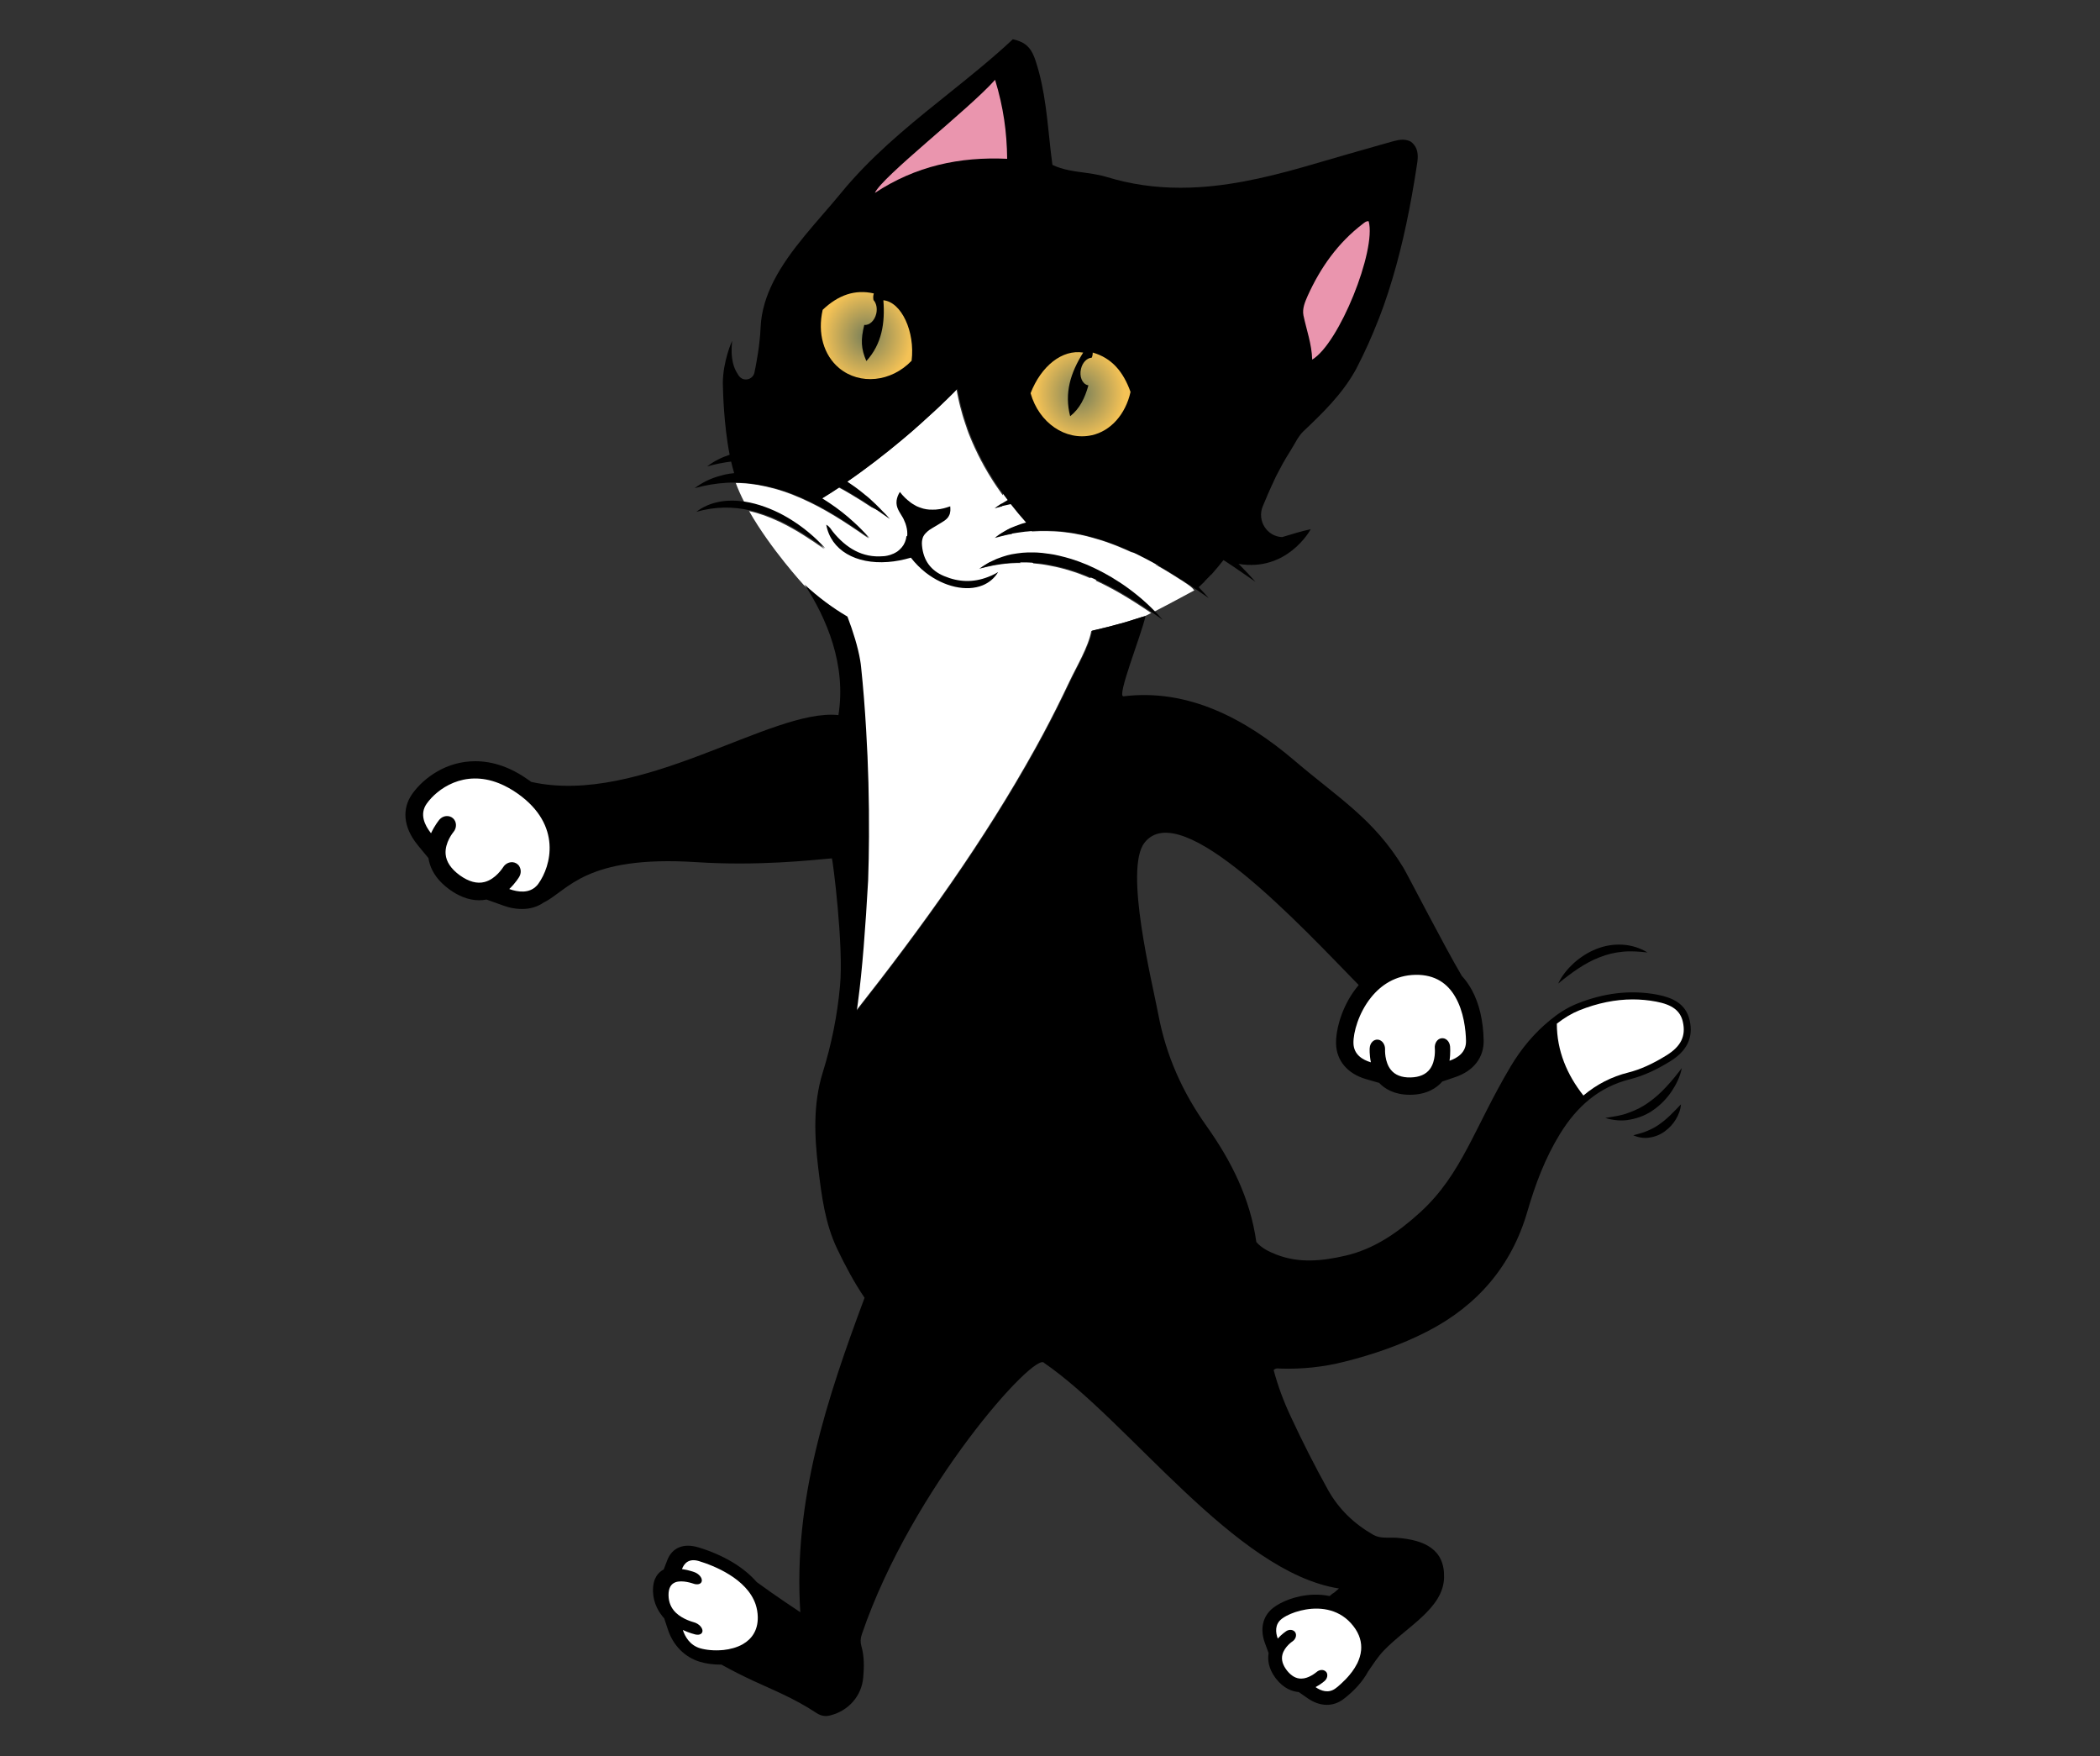 <?xml version="1.0" encoding="utf-8"?>
<!-- Generator: Adobe Illustrator 22.0.0, SVG Export Plug-In . SVG Version: 6.00 Build 0)  -->
<svg version="1.1" id="Layer_1" xmlns="http://www.w3.org/2000/svg" xmlns:xlink="http://www.w3.org/1999/xlink" x="0px" y="0px"
	 viewBox="0 0 2000 1672" style="enable-background:new 0 0 2000 1672;" xml:space="preserve">
<rect x="0" y="0" width="2000" height="1672" fill="#333333" stroke="none"/>
<style type="text/css">
	.st0{fill:#FFFFFF;}
	.st1{fill:none;}
	.st2{fill:url(#SVGID_1_);}
	.st3{fill:url(#SVGID_2_);}
	.st4{fill:#EA95AE;}
	.st5{fill:#E894AD;}
	.st6{fill:url(#SVGID_3_);}
	.st7{fill:url(#SVGID_4_);}
	.st8{fill:url(#SVGID_5_);}
	.st9{fill:url(#SVGID_6_);}
	.st10{fill:url(#SVGID_7_);}
	.st11{fill:url(#SVGID_8_);}
	.st12{fill:url(#SVGID_9_);}
	.st13{fill:url(#SVGID_10_);}
	.st14{fill:url(#SVGID_11_);}
	.st15{fill:url(#SVGID_12_);}
	.st16{fill:url(#SVGID_13_);}
	.st17{fill:url(#SVGID_14_);}
	.st18{fill:url(#SVGID_15_);}
	.st19{fill:url(#SVGID_16_);}
	.st20{fill:url(#SVGID_17_);}
	.st21{fill:url(#SVGID_18_);}
	.st22{fill:url(#SVGID_19_);}
	.st23{fill:url(#SVGID_20_);}
	.st24{fill:url(#SVGID_21_);}
	.st25{fill:url(#SVGID_22_);}
	.st26{fill:url(#SVGID_23_);}
	.st27{fill:url(#SVGID_24_);}
	.st28{fill:url(#SVGID_25_);}
	.st29{fill:url(#SVGID_26_);}
	.st30{fill:url(#SVGID_27_);}
	.st31{fill:url(#SVGID_28_);}
	.st32{fill:url(#SVGID_29_);}
	.st33{fill:url(#SVGID_30_);}
	.st34{fill:url(#SVGID_31_);}
	.st35{fill:url(#SVGID_32_);}
	.st36{fill:url(#SVGID_33_);}
	.st37{fill:url(#SVGID_34_);}
	.st38{fill:url(#SVGID_35_);}
	.st39{fill:url(#SVGID_36_);}
	.st40{fill:url(#SVGID_37_);}
	.st41{fill:url(#SVGID_38_);}
	.st42{fill:url(#SVGID_39_);}
	.st43{fill:url(#SVGID_40_);}
	.st44{fill:url(#SVGID_41_);}
	.st45{fill:url(#SVGID_42_);}
	.st46{fill:url(#SVGID_43_);}
	.st47{fill:url(#SVGID_44_);}
	.st48{fill:url(#SVGID_45_);}
	.st49{fill:url(#SVGID_46_);}
	.st50{fill:url(#SVGID_47_);}
	.st51{fill:url(#SVGID_48_);}
	.st52{fill:url(#SVGID_49_);}
	.st53{fill:url(#SVGID_50_);}
	.st54{fill:url(#SVGID_51_);}
	.st55{fill:url(#SVGID_52_);}
	.st56{fill:url(#SVGID_53_);}
	.st57{fill:url(#SVGID_54_);}
	.st58{fill:url(#SVGID_55_);}
	.st59{fill:url(#SVGID_56_);}
	.st60{fill:url(#SVGID_57_);}
	.st61{fill:url(#SVGID_58_);}
	.st62{fill:url(#SVGID_59_);}
	.st63{fill:url(#SVGID_60_);}
	.st64{fill:url(#SVGID_61_);}
	.st65{fill:url(#SVGID_62_);}
	.st66{fill:url(#SVGID_63_);}
	.st67{fill:url(#SVGID_64_);}
	.st68{fill:url(#SVGID_65_);}
	.st69{fill:url(#SVGID_66_);}
	.st70{fill:url(#SVGID_67_);}
	.st71{fill:url(#SVGID_68_);}
	.st72{fill:url(#SVGID_69_);}
	.st73{fill:url(#SVGID_70_);}
	.st74{fill:url(#SVGID_71_);}
	.st75{fill:url(#SVGID_72_);}
	.st76{fill:url(#SVGID_73_);}
	.st77{fill:url(#SVGID_74_);}
	.st78{fill:url(#SVGID_75_);}
	.st79{fill:url(#SVGID_76_);}
	.st80{fill:url(#SVGID_77_);}
	.st81{fill:url(#SVGID_78_);}
	.st82{fill:url(#SVGID_79_);}
	.st83{fill:url(#SVGID_80_);}
	.st84{fill:url(#SVGID_81_);}
	.st85{fill:url(#SVGID_82_);}
	.st86{fill:url(#SVGID_83_);}
	.st87{fill:url(#SVGID_84_);}
	.st88{fill:url(#SVGID_85_);}
	.st89{fill:url(#SVGID_86_);}
	.st90{fill:url(#SVGID_87_);}
	.st91{fill:url(#SVGID_88_);}
	.st92{fill:url(#SVGID_89_);}
	.st93{fill:url(#SVGID_90_);}
	.st94{fill:url(#SVGID_91_);}
	.st95{fill:url(#SVGID_92_);}
	.st96{fill:url(#SVGID_93_);}
	.st97{fill:url(#SVGID_94_);}
	.st98{fill:url(#SVGID_95_);}
	.st99{fill:url(#SVGID_96_);}
	.st100{fill:url(#SVGID_97_);}
	.st101{fill:url(#SVGID_98_);}
	.st102{fill:url(#SVGID_99_);}
	.st103{fill:url(#SVGID_100_);}
	.st104{fill:url(#SVGID_101_);}
	.st105{fill:url(#SVGID_102_);}
	.st106{fill:url(#SVGID_103_);}
	.st107{fill:url(#SVGID_104_);}
	.st108{fill:url(#SVGID_105_);}
	.st109{fill:url(#SVGID_106_);}
	.st110{fill:url(#SVGID_107_);}
	.st111{fill:url(#SVGID_108_);}
	.st112{fill:url(#SVGID_109_);}
	.st113{fill:url(#SVGID_110_);}
	.st114{fill:url(#SVGID_111_);}
	.st115{fill:url(#SVGID_112_);}
	.st116{fill:url(#SVGID_113_);}
	.st117{fill:url(#SVGID_114_);}
	.st118{fill:url(#SVGID_115_);}
	.st119{fill:url(#SVGID_116_);}
	.st120{fill:url(#SVGID_117_);}
	.st121{fill:url(#SVGID_118_);}
	.st122{fill:url(#SVGID_119_);}
	.st123{fill:url(#SVGID_120_);}
	.st124{fill:url(#SVGID_121_);}
	.st125{fill:url(#SVGID_122_);}
	.st126{fill:url(#SVGID_123_);}
	.st127{fill:url(#SVGID_124_);}
	.st128{fill:url(#SVGID_125_);}
	.st129{fill:url(#SVGID_126_);}
	.st130{fill:url(#SVGID_127_);}
	.st131{fill:url(#SVGID_128_);}
	.st132{fill:url(#SVGID_129_);}
	.st133{fill:url(#SVGID_130_);}
	.st134{fill:url(#SVGID_131_);}
	.st135{fill:url(#SVGID_132_);}
	.st136{fill:url(#SVGID_133_);}
	.st137{fill:url(#SVGID_134_);}
	.st138{fill:url(#SVGID_135_);}
	.st139{fill:url(#SVGID_136_);}
	.st140{fill:url(#SVGID_137_);}
	.st141{fill:url(#SVGID_138_);}
	.st142{fill:url(#SVGID_139_);}
	.st143{fill:url(#SVGID_140_);}
	.st144{fill:url(#SVGID_141_);}
	.st145{fill:url(#SVGID_142_);}
	.st146{fill:url(#SVGID_143_);}
	.st147{fill:url(#SVGID_144_);}
	.st148{fill:url(#SVGID_145_);}
	.st149{fill:url(#SVGID_146_);}
	.st150{fill:url(#SVGID_147_);}
	.st151{fill:url(#SVGID_148_);}
	.st152{fill:url(#SVGID_149_);}
	.st153{fill:url(#SVGID_150_);}
	.st154{fill:url(#SVGID_151_);}
	.st155{fill:url(#SVGID_152_);}
	.st156{fill:url(#SVGID_153_);}
	.st157{fill:url(#SVGID_154_);}
	.st158{fill:url(#SVGID_155_);}
	.st159{fill:url(#SVGID_156_);}
	.st160{fill:url(#SVGID_157_);}
	.st161{fill:url(#SVGID_158_);}
	.st162{fill:url(#SVGID_159_);}
	.st163{fill:url(#SVGID_160_);}
	.st164{fill:url(#SVGID_161_);}
	.st165{fill:url(#SVGID_162_);}
	.st166{fill:url(#SVGID_163_);}
	.st167{fill:url(#SVGID_164_);}
	.st168{fill:url(#SVGID_165_);}
	.st169{fill:url(#SVGID_166_);}
	.st170{fill:url(#SVGID_167_);}
	.st171{fill:url(#SVGID_168_);}
	.st172{fill:url(#SVGID_169_);}
	.st173{fill:url(#SVGID_170_);}
	.st174{fill:url(#SVGID_171_);}
	.st175{fill:url(#SVGID_172_);}
	.st176{fill:url(#SVGID_173_);}
	.st177{fill:url(#SVGID_174_);}
	.st178{fill:url(#SVGID_175_);}
	.st179{fill:url(#SVGID_176_);}
	.st180{fill:url(#SVGID_177_);}
	.st181{fill:url(#SVGID_178_);}
	.st182{fill:url(#SVGID_179_);}
	.st183{fill:url(#SVGID_180_);}
	.st184{fill:url(#SVGID_181_);}
	.st185{fill:url(#SVGID_182_);}
	.st186{fill:url(#SVGID_183_);}
	.st187{fill:url(#SVGID_184_);}
	.st188{fill:url(#SVGID_185_);}
	.st189{fill:url(#SVGID_186_);}
	.st190{fill:url(#SVGID_187_);}
	.st191{fill:url(#SVGID_188_);}
	.st192{fill:url(#SVGID_189_);}
	.st193{fill:url(#SVGID_190_);}
	.st194{fill:url(#SVGID_191_);}
	.st195{fill:url(#SVGID_192_);}
	.st196{fill:url(#SVGID_193_);}
	.st197{fill:url(#SVGID_194_);}
	.st198{fill:url(#SVGID_195_);}
	.st199{fill:url(#SVGID_196_);}
	.st200{fill:url(#SVGID_197_);}
	.st201{fill:url(#SVGID_198_);}
	.st202{fill:url(#SVGID_199_);}
	.st203{fill:url(#SVGID_200_);}
	.st204{fill:url(#SVGID_201_);}
	.st205{fill:url(#SVGID_202_);}
	.st206{fill:url(#SVGID_203_);}
	.st207{fill:url(#SVGID_204_);}
	.st208{fill:url(#SVGID_205_);}
	.st209{fill:url(#SVGID_206_);}
	.st210{fill:url(#SVGID_207_);}
	.st211{fill:url(#SVGID_208_);}
	.st212{fill:url(#SVGID_209_);}
	.st213{fill:url(#SVGID_210_);}
	.st214{fill:url(#SVGID_211_);}
	.st215{fill:url(#SVGID_212_);}
	.st216{fill:url(#SVGID_213_);}
	.st217{fill:url(#SVGID_214_);}
	.st218{fill:url(#SVGID_215_);}
	.st219{fill:url(#SVGID_216_);}
	.st220{fill:url(#SVGID_217_);}
	.st221{fill:url(#SVGID_218_);}
	.st222{fill:url(#SVGID_219_);}
	.st223{fill:url(#SVGID_220_);}
	.st224{fill:url(#SVGID_221_);}
	.st225{fill:url(#SVGID_222_);}
	.st226{fill:url(#SVGID_223_);}
	.st227{fill:url(#SVGID_224_);}
	.st228{fill:url(#SVGID_225_);}
	.st229{fill:url(#SVGID_226_);}
	.st230{fill:url(#SVGID_227_);}
	.st231{fill:url(#SVGID_228_);}
	.st232{fill:url(#SVGID_229_);}
	.st233{fill:url(#SVGID_230_);}
	.st234{fill:url(#SVGID_231_);}
	.st235{fill:url(#SVGID_232_);}
	.st236{fill:url(#SVGID_233_);}
	.st237{fill:url(#SVGID_234_);}
	.st238{fill:url(#SVGID_235_);}
	.st239{fill:url(#SVGID_236_);}
	.st240{fill:url(#SVGID_237_);}
	.st241{fill:url(#SVGID_238_);}
</style>
<g>
	<path class="st0" d="M886.2,522.4c-13.4-9.4-26.9-18.3-40.9-25.1c-0.6-0.3-1.3-0.6-1.9-0.9c-0.2-0.1-0.4-0.2-0.6-0.3h0
		c-9.2-4.3-18.6-7.8-28.3-9.9c-1.6-2.7-3.1-5.5-4.5-8.3c12.1,1.9,24.7,6.4,36.5,12.9c1.2,0.6,2.3,1.3,3.5,2c0.4,0.2,0.8,0.4,1.2,0.7
		h0C864.4,501.1,876.5,511.1,886.2,522.4z"/>
	<path class="st0" d="M907.4,586.9c5.5,14.5,10,29.1,12.1,41.5l-26.4-32.3l-15.6-26.5l-10.8-13.3
		C879.3,568.1,892.8,578.4,907.4,586.9L907.4,586.9z"/>
	<path class="st0" d="M1050.7,544.6c-12.8,21.2-44.6,19.4-69,0.4c-5.1-4-9.9-8.7-14.1-14.2c-7.6,2.2-14.9,3.6-21.9,4.1
		c-30.4,2.3-54.3-11.2-58.7-35.5c3.5,2,4.4,4.5,6.4,6.8c12.6,15.5,28.1,24.9,47.8,23.2c20.5-1.8,28.4-19.3,18.1-37.9
		c-2.5-4.6-6.4-9-5.6-15.6c0.3-2.4,1.2-5.2,3.1-8.3c13,17,29.6,20.7,48.1,13.9c1.2,11-5,13.4-10.1,16.7c-6.9,4.4-15.6,7.3-16.7,16.8
		c-0.1,1.3-0.2,2.7,0,4.2c1.3,14.3,8.5,23.7,21,29C1016.4,555.7,1033.3,554.5,1050.7,544.6z"/>
	<path class="st0" d="M1153.6,546.7c-2.1,2.3-4.3,4.6-6.5,6.8c-6.2-3-12.5-5.6-18.9-8c-1.2-0.4-2.4-0.8-3.5-1.3
		c-7.6-2.6-15.2-4.7-23-6.2h0c-19.8-3.8-40.4-3.8-62.4,1.6c-1.7,0.4-3.4,0.9-5.1,1.3c1-0.8,2.1-1.5,3.1-2.2
		c12.1-8.2,26.2-12.2,41.3-12.7c3.6-0.1,7.3-0.1,11,0.2c0.1,0,0.3,0,0.4,0c4.1,0.3,8.4,0.8,12.6,1.6c2.1,0.4,4.2,0.8,6.4,1.3
		c14.3,3.3,28.7,8.9,42.6,16.4C1152.2,545.9,1152.9,546.3,1153.6,546.7z"/>
	<g>
		<path class="st0" d="M1128.8,554.9c-0.2-0.1-0.4-0.3-0.6-0.4c-0.9-0.6-1.8-1.2-2.7-1.8c-0.5-0.3-1-0.6-1.5-0.9
			c-1.7-1.1-3.3-2.1-5-3.2c-0.7-0.4-1.4-0.9-2.1-1.3c-2-1.3-4-2.5-6-3.7c-1.1-0.7-2.3-1.4-3.4-2c-1.1-0.7-2.2-1.3-3.3-1.9
			c-0.8-0.5-1.6-0.9-2.3-1.3c-0.1-0.1-0.2-0.1-0.3-0.1h0c-1.6-0.9-3.2-1.8-4.8-2.7c-1.9-1.1-3.8-2.1-5.8-3.1c0,0,0,0,0,0
			c-0.1-0.1-0.2-0.1-0.4-0.2c0,0,0,0,0,0c-2.6-1.4-5.1-2.7-7.7-3.9c-1.7-0.8-3.4-1.7-5.2-2.5c-0.6-0.3-1.3-0.6-1.9-0.9
			c-1.3-0.6-2.5-1.1-3.8-1.7c-1-0.5-2-0.9-3.1-1.3c-1-0.4-2-0.9-3.1-1.3c-0.4-0.2-0.8-0.3-1.2-0.5c-1.7-0.7-3.4-1.3-5.1-2
			c-0.1,0-0.2-0.1-0.3-0.1c-1.2-0.4-2.4-0.9-3.6-1.3c-0.7-0.3-1.5-0.5-2.2-0.8c-0.5-0.2-1-0.3-1.5-0.5c-1.1-0.4-2.2-0.7-3.3-1.1
			c-0.2-0.1-0.4-0.1-0.7-0.2c0,0,0,0-0.1,0c-0.1,0-0.1,0-0.2-0.1c-2.4-0.7-4.8-1.4-7.2-2.1c-1-0.3-2-0.5-3-0.8c-1-0.3-2-0.5-3-0.8
			c-1.6-0.4-3.2-0.7-4.8-1.1c-0.4-0.1-0.8-0.2-1.2-0.2c0,0,0,0-0.1,0c-1.9-0.4-3.7-0.7-5.6-1.1c-0.2,0-0.4-0.1-0.6-0.1
			c-3.1-0.5-6.3-1-9.5-1.3c-1-0.1-1.9-0.2-2.9-0.3c-0.1,0-0.2,0-0.3,0c-1.9-0.2-3.8-0.3-5.8-0.4c-0.2,0-0.3,0-0.5,0
			c-2-0.1-4-0.2-5.9-0.2c-0.6,0-1.1,0-1.7,0c-1.6,0-3.2,0-4.8,0c-1.5,0-3,0.1-4.5,0.2c-0.7,0-1.4,0-2.1,0.1c0,0,0,0-0.1,0
			c-0.4,0-0.7,0-1.1,0.1c0,0,0,0,0,0c-0.8,0-1.6,0.1-2.4,0.2c-0.7,0.1-1.5,0.1-2.2,0.2c-1.8,0.1-3.7,0.4-5.6,0.6c0,0-0.1,0-0.1,0
			c-1.2,0.1-2.3,0.3-3.5,0.5c-0.3,0-0.5,0.1-0.8,0.1c-1.6,0.2-3.2,0.5-4.9,0.8c-1.1,0.2-2.2,0.4-3.3,0.6c-1.1,0.2-2.1,0.4-3.2,0.7
			c-0.1,0-0.2,0-0.3,0.1c-1.5,0.3-3.1,0.7-4.6,1.1c-1.5,0.4-3.1,0.8-4.6,1.2c0,0-0.1,0-0.1,0c0,0,0,0,0,0c0.8-0.6,1.6-1.2,2.4-1.8
			c0.3-0.2,0.5-0.4,0.8-0.6c0,0,0.1-0.1,0.1-0.1c0.1-0.1,0.2-0.1,0.3-0.2c1-0.7,2-1.3,3-1.9c0.3-0.2,0.6-0.3,0.8-0.5
			c0.8-0.5,1.6-0.9,2.4-1.4c0.5-0.3,0.9-0.5,1.4-0.8c0.6-0.3,1.3-0.7,1.9-1c0.5-0.2,1-0.5,1.5-0.7c0.3-0.1,0.6-0.3,0.8-0.4
			c0.1,0,0.1-0.1,0.2-0.1c0.3-0.2,0.7-0.3,1-0.4c0.5-0.2,1-0.4,1.5-0.6c0.1-0.1,0.3-0.1,0.4-0.2c0.1-0.1,0.2-0.1,0.3-0.1
			c0.4-0.2,0.8-0.3,1.2-0.4c0.6-0.2,1.2-0.5,1.8-0.7c0.1,0,0.2-0.1,0.3-0.1c0.6-0.2,1.3-0.4,1.9-0.7c0.4-0.1,0.8-0.3,1.2-0.4
			c0.1,0,0.2-0.1,0.3-0.1c1.2-0.4,2.3-0.7,3.5-1c-5-5.6-9.9-11.5-14.6-17.5c0,0,0,0,0,0c-2.1,0.4-4.2,0.9-6.2,1.4
			c-0.6,0.1-1.1,0.3-1.7,0.4c-2.2,0.6-4.5,1.1-6.7,1.8c1-0.7,1.9-1.4,2.9-2.1c0.2-0.1,0.3-0.2,0.5-0.3c0.8-0.6,1.6-1.1,2.5-1.7
			c0,0,0,0,0.1,0c0.3-0.2,0.6-0.4,0.9-0.5c1.6-1,3.2-2,4.8-2.9c0,0,0,0,0,0c-1-1.3-2-2.7-3-4c-0.4-0.5-0.8-1-1.2-1.6
			c-1.7-2.4-3.4-4.8-5.1-7.3c-0.5-0.7-1-1.5-1.5-2.2c-0.8-1.3-1.6-2.5-2.5-3.8c-3-4.7-5.8-9.4-8.5-14.2c-0.7-1.2-1.3-2.4-1.9-3.6
			c-0.2-0.3-0.4-0.7-0.6-1c-0.1-0.1-0.1-0.2-0.2-0.4c-0.4-0.8-0.8-1.6-1.2-2.4c-0.4-0.8-0.9-1.7-1.3-2.5c-0.4-0.9-0.9-1.8-1.3-2.7
			c-0.3-0.6-0.6-1.1-0.8-1.7c-0.5-1-0.9-1.9-1.4-2.9c-1.4-3.1-2.8-6.2-4.1-9.4c-1.2-2.9-2.3-5.7-3.3-8.6c-0.1-0.3-0.2-0.7-0.3-1
			c-0.5-1.4-1-2.7-1.4-4.1c-0.5-1.4-0.9-2.9-1.4-4.3c-0.4-1.2-0.7-2.4-1.1-3.6c-0.8-2.8-1.6-5.6-2.3-8.4c-0.3-1.2-0.6-2.5-0.9-3.7
			c-0.3-1.2-0.5-2.4-0.8-3.6c-0.3-1.6-0.7-3.3-1-4.9c-0.2-1.3-0.5-2.7-0.7-4c0,0-1.1,1.1-3.1,3.2l-0.8,0.8c-3,3-7.7,7.6-13.7,13.3
			c-0.9,0.9-1.9,1.8-2.9,2.7c-0.5,0.5-1,0.9-1.5,1.4c-1,1-2.1,1.9-3.2,2.9c-1.8,1.6-3.6,3.3-5.5,5c-0.8,0.7-1.7,1.5-2.5,2.3
			c-2.9,2.6-5.9,5.3-9.1,8.1c-1.1,1-2.2,1.9-3.4,2.9c-3.4,2.9-6.9,5.9-10.6,8.9c-1.8,1.5-3.6,3-5.5,4.5c-0.9,0.7-1.9,1.5-2.8,2.3
			c-8.5,6.9-17.7,14-27.3,20.9c-1.1,0.8-2.1,1.6-3.2,2.3c-1.1,0.8-2.1,1.6-3.2,2.3c-1.1,0.8-2.2,1.5-3.3,2.3
			c-1.1,0.8-2.2,1.5-3.3,2.3c0.5,0.3,1,0.6,1.4,1c1,0.6,1.9,1.3,2.9,2c0.3,0.2,0.6,0.4,0.9,0.6c0.5,0.3,0.9,0.7,1.4,1
			c0.1,0,0.1,0.1,0.2,0.1c1.7,1.3,3.5,2.5,5.2,3.9c1,0.8,2.1,1.6,3.1,2.5c0.1,0.1,0.2,0.2,0.3,0.2c0.5,0.4,1,0.8,1.4,1.2
			c0.3,0.2,0.6,0.5,0.9,0.7c0.3,0.2,0.6,0.5,0.9,0.7c0.6,0.5,1.3,1.1,1.9,1.6c0.6,0.6,1.2,1.1,1.9,1.7c1.6,1.4,3.2,2.9,4.8,4.3
			c0.1,0.1,0.1,0.1,0.2,0.2c0.5,0.5,1.1,1,1.6,1.6c1.9,1.9,3.8,3.8,5.7,5.7c0.3,0.3,0.5,0.5,0.8,0.8c0,0,0,0,0,0
			c0.3,0.3,0.5,0.6,0.8,0.8c0,0,0,0,0,0c0.4,0.5,0.9,0.9,1.3,1.4c0.1,0.1,0.1,0.2,0.2,0.2c1,1,1.9,2.1,2.8,3.2c0,0,0,0,0,0
			c0,0,0,0,0,0c-2.8-2-5.7-4-8.5-5.9c-0.5-0.3-1-0.7-1.4-1c-2.2-1.5-4.4-3-6.7-4.5c-1-0.6-1.9-1.3-2.9-1.9c-2.3-1.5-4.5-2.9-6.8-4.4
			c-0.4-0.3-0.9-0.5-1.3-0.8c-2.9-1.8-5.8-3.6-8.7-5.3c-3.8-2.3-7.6-4.5-11.5-6.5c-5.4,3.6-11,7.2-16.6,10.6
			c2.2,1.4,4.4,2.7,6.5,4.2c8.4,5.6,16.3,11.8,23.7,18.6c2.3,2.1,4.6,4.3,6.8,6.5c2.7,2.7,5.4,5.6,7.9,8.5c0,0,0,0,0,0c0,0,0,0,0,0
			c-3.3-2.3-6.5-4.5-9.8-6.8c-2.6-1.8-5.3-3.6-7.9-5.3c-9.8-6.5-19.8-12.6-29.9-18c-1.8-1-3.6-1.9-5.5-2.8c-0.8-0.4-1.6-0.8-2.4-1.2
			c-11.4-5.6-22.9-10.2-34.8-13.4c-5.1-1.4-10.2-2.5-15.4-3.4c-2.6-0.4-5.2-0.8-7.9-1.1c-2.6-0.3-5.3-0.5-7.9-0.6
			c-0.4,0-0.8,0-1.2-0.1c-1.2-0.1-2.5-0.1-3.8-0.1c2.2,6,5,12.2,8.2,18.4c12.1,1.9,24.7,6.4,36.5,12.9c1.2,0.6,2.3,1.3,3.5,2
			c0.4,0.2,0.8,0.4,1.2,0.7h0c13.1,7.8,25.2,17.8,35,29c0,0,0,0,0,0c0,0,0,0,0,0c-13.4-9.4-26.9-18.3-40.9-25.1
			c-0.6-0.3-1.3-0.6-1.9-0.9c-0.2-0.1-0.4-0.2-0.6-0.3h0c-9.2-4.3-18.6-7.8-28.3-9.9c20.6,36.2,52,70.3,52,70.3
			c12.7,11.8,26.3,22,40.8,30.5v0c5.5,14.5,10,29.1,12.1,41.5c0.4,2.3,0.7,4.5,0.9,6.6c2,19.1,3.6,39.2,4.8,59.9
			c1.9,32.9,2.9,67.3,2.7,101.6c0,0,0,0,0,0c-0.1,13.9-0.4,27.7-0.8,41.4c0,0,0,0,0,0c0,0,0,0,0,0.1c-2.5,44.7-5.5,85.7-9.6,115.2
			c0,0.1,0,0.2,0,0.3c-0.1,0.9-0.3,1.9-0.4,2.8c-0.1,1-0.3,2-0.4,3c-0.1,0.9-0.3,1.9-0.4,2.8c0,0,0,0,0,0c0,0,0,0,0,0c0,0,0,0,0,0
			c0,0,0,0,0.1-0.1c0,0,0,0,0,0c0,0,0,0,0,0c62.5-79.4,122-161.9,171-250.4c9.2-16.6,17.9-33.4,26.2-50.5c2.1-4.2,4.1-8.4,6.1-12.7
			c6.6-14,18-32.8,20.8-48.1c0,0,0,0,0,0c0,0,0,0,0,0c0.3-0.1,0.5-0.1,0.8-0.2c1.4-0.3,2.8-0.7,4.2-1c1.8-0.4,3.6-0.9,5.4-1.3
			c1.6-0.4,3.3-0.8,4.9-1.2c3.5-0.9,7-1.8,10.5-2.8c2.1-0.6,4.1-1.1,6.2-1.7c5.6-1.6,16.8-5.5,18.8-5.8h0c1.7-0.8,3.8-1.8,6.3-3.1
			c-1.8-1.2-3.6-2.4-5.4-3.6c-1.3-0.8-2.5-1.7-3.8-2.5c-9-5.9-18.1-11.5-27.4-16.6c-0.3-0.2-0.7-0.3-1-0.5
			c-3.4-1.9-6.9-3.6-10.3-5.3c-4.9-2.4-9.8-4.6-14.8-6.6c-0.8-0.3-1.5-0.6-2.3-0.9c-1.5-0.6-2.9-1.2-4.4-1.7c-1.7-0.6-3.3-1.2-5-1.7
			c-0.4-0.1-0.8-0.3-1.3-0.4c-1.4-0.4-2.7-0.9-4.1-1.3c-0.2,0-0.3-0.1-0.5-0.1c-1.4-0.4-2.9-0.8-4.3-1.2c-0.4-0.1-0.8-0.2-1.2-0.3
			c-1.8-0.5-3.6-0.9-5.4-1.3c-0.5-0.1-1-0.2-1.6-0.3c-1.4-0.3-2.9-0.6-4.4-0.9c-0.2,0-0.4-0.1-0.6-0.1c-1.1-0.2-2.2-0.4-3.3-0.6
			c-1.1-0.2-2.2-0.3-3.3-0.5c-0.8-0.1-1.6-0.2-2.5-0.3c-1-0.1-2-0.2-3-0.3c-1.4-0.1-2.7-0.3-4.1-0.3c-0.5,0-1-0.1-1.6-0.1
			c-1.4-0.1-2.9-0.1-4.3-0.2c-0.4,0-0.9,0-1.3,0c-1.7,0-3.4,0-5.2,0c-0.5,0-0.9,0-1.4,0c-1.5,0-3.1,0.1-4.6,0.2c-0.2,0-0.4,0-0.6,0
			c-1.9,0.1-3.8,0.3-5.7,0.5c-0.1,0-0.2,0-0.4,0c-1.8,0.2-3.7,0.4-5.5,0.7c-0.2,0-0.4,0.1-0.6,0.1c-1.8,0.3-3.6,0.6-5.5,0.9
			c-0.6,0.1-1.2,0.2-1.8,0.4c-1.6,0.3-3.1,0.6-4.7,1c-0.1,0-0.3,0.1-0.4,0.1c-2.1,0.5-4.2,1-6.3,1.6c0,0,0,0,0,0
			c1.1-0.8,2.2-1.6,3.3-2.3c0.4-0.2,0.7-0.5,1.1-0.7c1-0.7,2.1-1.3,3.1-1.9c0.4-0.2,0.8-0.4,1.2-0.7c0.9-0.5,1.8-1,2.7-1.4
			c0.9-0.5,1.9-0.9,2.8-1.3c0.5-0.2,1.1-0.5,1.6-0.7c0.5-0.2,0.9-0.4,1.4-0.5c1.1-0.4,2.2-0.8,3.3-1.2c0.3-0.1,0.6-0.2,0.9-0.3
			c1.2-0.4,2.4-0.7,3.6-1.1c0.2-0.1,0.5-0.1,0.7-0.2c1.3-0.3,2.5-0.6,3.8-0.9c0.4-0.1,0.8-0.2,1.2-0.2c1.2-0.2,2.5-0.4,3.7-0.6
			c0.2,0,0.5-0.1,0.7-0.1c1.3-0.2,2.7-0.3,4.1-0.5c0.3,0,0.6,0,0.9-0.1c1.2-0.1,2.4-0.2,3.6-0.2c0.4,0,0.8,0,1.2-0.1
			c1.5,0,2.9-0.1,4.4,0c0.3,0,0.5,0,0.8,0c1.2,0,2.5,0.1,3.8,0.1c0.4,0,0.8,0,1.3,0.1c1.3,0.1,2.5,0.2,3.8,0.3c0.2,0,0.5,0,0.7,0.1
			c1.5,0.2,3.1,0.4,4.6,0.6c0.3,0,0.6,0.1,0.9,0.1c1.3,0.2,2.5,0.4,3.8,0.6c0.4,0.1,0.8,0.1,1.2,0.2c1.5,0.3,3.1,0.6,4.6,1
			c1.5,0.3,3,0.7,4.4,1.1c0.5,0.1,1,0.3,1.6,0.4c1.2,0.3,2.3,0.7,3.5,1c0.7,0.2,1.4,0.4,2.1,0.6c1.4,0.4,2.8,0.9,4.1,1.4
			c0.2,0.1,0.5,0.2,0.7,0.3c1.2,0.4,2.3,0.8,3.5,1.3c1.3,0.5,2.6,1,3.8,1.5c0.9,0.4,1.9,0.7,2.8,1.1c0.2,0.1,0.4,0.2,0.7,0.3
			c1.6,0.7,3.2,1.4,4.8,2.2c0,0,0,0,0.1,0c1.6,0.7,3.1,1.5,4.7,2.3c0.3,0.1,0.5,0.3,0.8,0.4c1.7,0.8,3.3,1.7,5,2.6
			c4.9,2.7,9.7,5.5,14.4,8.6c0,0,0,0,0,0c0,0,0,0,0.1,0c0,0,0,0,0,0c0,0,0,0,0,0c12.3,8.1,23.9,17.6,34.1,28
			c15.2-7.8,39-20.7,39-20.7c-0.1,0-0.1-0.1-0.2-0.1C1135.2,559.1,1132,557,1128.8,554.9z"/>
		<path class="st1" d="M860.1,519.2c-0.3,0.4-0.6,0.8-0.9,1.2c-0.2,0.3-0.4,0.6-0.7,0.9c-0.5,0.6-1,1.2-1.6,1.7
			C858.2,521.8,859.2,520.6,860.1,519.2z"/>
		<path class="st1" d="M853.5,475c-0.1,0.3-0.1,0.6-0.1,0.9c0.1-0.5,0.2-1,0.3-1.5C853.6,474.6,853.5,474.9,853.5,475z"/>
		<path class="st1" d="M1215.9,379C1215.9,379,1215.9,379,1215.9,379c0,0.1,0,0.2,0,0.2c0.1,0.9,0.2,1.8,0.2,2.6c0,0,0,0.1,0,0.1
			c0,0.1,0,0.1,0,0.2C1216.1,381.1,1216,380,1215.9,379C1215.9,379,1215.9,379,1215.9,379z"/>
		<path class="st1" d="M854.1,472.5c-0.2,0.5-0.3,1-0.4,1.4c0.1-0.5,0.3-1.1,0.5-1.6C854.2,472.4,854.2,472.5,854.1,472.5z"/>
		<path class="st1" d="M859.6,492.8c0.2,0.3,0.3,0.6,0.5,1c-0.3-0.6-0.6-1.1-0.9-1.7C859.3,492.3,859.4,492.6,859.6,492.8z"/>
		<path class="st1" d="M855.1,470.2c-0.2,0.5-0.5,1-0.7,1.5c0,0.1,0,0.1-0.1,0.2c0.2-0.6,0.5-1.2,0.8-1.8
			C855.1,470.2,855.1,470.2,855.1,470.2z"/>
		<path class="st1" d="M793,506.3c12.6,15.5,28.1,24.9,47.8,23.2c0.1,0,0.2,0,0.3,0c-0.1,0-0.2,0-0.3,0
			C821.1,531.2,805.6,521.8,793,506.3c-1.9-2.3-2.8-4.8-6.4-6.8c0,0,0,0,0,0C790.2,501.5,791.1,504,793,506.3z"/>
		<path class="st1" d="M860.7,495.2c0.1,0.3,0.3,0.6,0.4,0.9c0,0,0.1,0.1,0.1,0.1c0.2,0.4,0.3,0.7,0.4,1.1c-0.4-1.1-0.8-2.2-1.4-3.3
			C860.3,494.4,860.5,494.8,860.7,495.2z"/>
		<path class="st1" d="M862.8,512.7c0.2-0.8,0.3-1.6,0.4-2.4C863.2,511.2,863,512,862.8,512.7z"/>
		<path class="st1" d="M861.9,498.6c0.2,0.7,0.4,1.5,0.6,2.2c0.1,0.5,0.2,1,0.3,1.5c0.1,0.5,0.2,1,0.3,1.5c0.1,0.5,0.1,1,0.2,1.5
			c0.1,0.7,0.1,1.3,0.1,2l0,0c0-3-0.6-6.2-1.7-9.4C861.8,498.1,861.9,498.3,861.9,498.6z"/>
		<path class="st1" d="M866.7,477.9c0,0,0.1,0.1,0.1,0.1C866.8,478,866.8,478,866.7,477.9z"/>
		<path class="st1" d="M1191.9,487.9c-0.1,0.3-0.2,0.5-0.4,0.8c0.2-0.4,0.4-0.8,0.5-1.1C1192,487.7,1191.9,487.8,1191.9,487.9z"/>
		<path class="st1" d="M862.3,514.5c0.2-0.5,0.3-1.1,0.5-1.7C862.7,513.4,862.5,514,862.3,514.5z"/>
		<path class="st1" d="M863.4,507.6c0,0.8,0,1.5-0.1,2.3C863.4,509.2,863.4,508.4,863.4,507.6z"/>
		<path class="st1" d="M861.6,473.6c-0.2-0.2-0.3-0.3-0.5-0.5C861.3,473.3,861.4,473.5,861.6,473.6z"/>
		<path class="st1" d="M869,479.4c0.6,0.4,1.3,0.8,1.9,1.1C870.3,480.2,869.6,479.8,869,479.4z"/>
		<path class="st1" d="M872.2,481.3c0.1,0.1,0.2,0.1,0.3,0.2C872.5,481.4,872.4,481.3,872.2,481.3z"/>
		<path class="st1" d="M855.3,469.7c0.3-0.6,0.7-1.3,1.1-2C856,468.4,855.6,469.1,855.3,469.7z"/>
		<path class="st1" d="M1216.5,389.2C1216.5,389.2,1216.5,389.2,1216.5,389.2c0-1.3-0.1-2.6-0.2-4
			C1216.4,386.5,1216.5,387.9,1216.5,389.2z"/>
		<path class="st1" d="M856.4,467.7C856.4,467.7,856.4,467.7,856.4,467.7c0,0,0.1,0.1,0.1,0.1C856.5,467.8,856.4,467.7,856.4,467.7z
			"/>
		<path class="st1" d="M858.7,470.6c0.1,0.1,0.2,0.2,0.3,0.3C858.9,470.8,858.8,470.7,858.7,470.6z"/>
		<path class="st1" d="M863.7,475.6c0.3,0.2,0.6,0.5,0.9,0.7C864.3,476,864,475.8,863.7,475.6z"/>
		<path class="st1" d="M1210.5,350.4c0,0.1,0.1,0.1,0.1,0.2c0,0.1,0.1,0.2,0.1,0.3c-0.1-0.3-0.2-0.6-0.2-0.8
			C1210.4,350.1,1210.4,350.3,1210.5,350.4z"/>
		<path class="st1" d="M1212.1,356.7c-0.2-1-0.5-2-0.7-3C1211.6,354.7,1211.9,355.7,1212.1,356.7z"/>
		<path class="st1" d="M1214.7,369.4c-0.3-2.2-0.7-4.4-1.2-6.6C1213.9,365.1,1214.3,367.2,1214.7,369.4z"/>
		<path class="st1" d="M1209.5,346.9c-0.1-0.3-0.2-0.6-0.3-0.9C1209.3,346.3,1209.4,346.6,1209.5,346.9z"/>
		<path class="st1" d="M1213.5,362.9c-0.1-0.6-0.3-1.3-0.4-1.9C1213.2,361.6,1213.4,362.2,1213.5,362.9z"/>
		<path class="st1" d="M1212.5,358.4C1212.5,358.4,1212.5,358.4,1212.5,358.4c0,0.1,0,0.1,0,0.2c-0.1-0.2-0.1-0.5-0.2-0.7
			C1212.5,358,1212.5,358.2,1212.5,358.4z"/>
		<path class="st1" d="M1202.6,323.4c0.1,0.3,0.1,0.7,0.2,1c0.1,0.4,0.1,0.8,0.2,1.3c0,0.2,0.1,0.5,0.2,0.7
			c-0.2-1.2-0.5-2.4-0.6-3.5C1202.6,323.1,1202.6,323.3,1202.6,323.4z"/>
		<path class="st1" d="M1202.3,321.1c0.1,0.6,0.2,1.1,0.2,1.7c-0.2-1.2-0.3-2.3-0.4-3.5C1202.1,319.9,1202.2,320.5,1202.3,321.1z"/>
		<path class="st1" d="M1204.9,333.4c0.1,0.2,0.2,0.5,0.2,0.7c-0.3-0.9-0.6-1.9-0.8-2.8C1204.5,332,1204.7,332.7,1204.9,333.4z"/>
		<path class="st1" d="M1203.4,327.7c0.2,0.7,0.4,1.5,0.5,2.3c0,0,0,0,0,0c0,0.1,0.1,0.2,0.1,0.3c-0.3-1.1-0.5-2.2-0.8-3.3
			C1203.4,327.3,1203.4,327.5,1203.4,327.7z"/>
		<path class="st1" d="M1206,336.8C1206,336.8,1206,336.8,1206,336.8c0.1,0.3,0.2,0.7,0.4,1c-0.3-0.8-0.5-1.5-0.8-2.3
			C1205.7,335.9,1205.9,336.3,1206,336.8z"/>
		<path class="st1" d="M1215.6,376.5C1215.6,376.5,1215.6,376.5,1215.6,376.5c-0.1-0.9-0.2-1.9-0.3-2.9
			C1215.4,374.6,1215.5,375.5,1215.6,376.5z"/>
		<path class="st1" d="M850.7,527c0.7-0.3,1.5-0.7,2.1-1.1C852.2,526.3,851.4,526.7,850.7,527z"/>
		<path class="st1" d="M853.1,525.8c0.7-0.4,1.4-0.9,2-1.3C854.5,524.9,853.8,525.4,853.1,525.8z"/>
		<path class="st1" d="M847.8,528.1c0.8-0.3,1.6-0.5,2.3-0.9C849.4,527.6,848.6,527.9,847.8,528.1z"/>
		<path class="st1" d="M860.5,518.6c0.2-0.3,0.3-0.5,0.4-0.8C860.8,518.1,860.7,518.3,860.5,518.6z"/>
		<path class="st1" d="M855.4,524.3c0.4-0.3,0.8-0.7,1.2-1C856.2,523.6,855.8,524,855.4,524.3z"/>
		<path class="st1" d="M844.8,528.9c0.9-0.2,1.9-0.4,2.7-0.7C846.6,528.5,845.7,528.7,844.8,528.9z"/>
		<path class="st1" d="M843.7,529.1c0.3-0.1,0.7-0.1,1-0.2C844.4,529,844,529,843.7,529.1z"/>
		<path class="st1" d="M861.2,517.2c0.2-0.3,0.3-0.7,0.5-1C861.6,516.5,861.4,516.9,861.2,517.2z"/>
		<path class="st1" d="M1215.9,378.7c-0.1-0.6-0.1-1.2-0.2-1.8C1215.7,377.5,1215.8,378.1,1215.9,378.7z"/>
		<path class="st1" d="M1214.8,370.2c0.1,0.4,0.1,0.7,0.2,1.1c-0.1-0.5-0.1-0.9-0.2-1.4C1214.8,370,1214.8,370.1,1214.8,370.2z"/>
		<path class="st1" d="M894.4,498.4C894.5,498.4,894.5,498.4,894.4,498.4c0.4-0.3,0.9-0.6,1.3-0.8
			C895.3,497.8,894.9,498.1,894.4,498.4C894.5,498.4,894.5,498.4,894.4,498.4z"/>
		<path class="st1" d="M1215.2,415.3c0.1-0.9,0.2-1.7,0.3-2.6C1215.4,413.6,1215.3,414.4,1215.2,415.3z"/>
		<path class="st1" d="M904.1,488.8c0,0,0-0.1,0-0.1c0,0.1-0.1,0.3-0.1,0.4C904,489.1,904,489,904.1,488.8z"/>
		<path class="st1" d="M1216.6,397.3c0-1.5,0-3,0-4.5c0-0.5,0-1.1,0-1.6C1216.6,393.2,1216.6,395.3,1216.6,397.3z"/>
		<path class="st1" d="M903.5,490.3c0-0.1,0.1-0.2,0.1-0.3c-0.1,0.1-0.1,0.3-0.2,0.4C903.5,490.4,903.5,490.4,903.5,490.3z"/>
		<path class="st1" d="M1215.7,410.9c0.1-0.7,0.1-1.4,0.2-2.1C1215.9,409.4,1215.8,410.2,1215.7,410.9z"/>
		<path class="st1" d="M1214.6,419.7c0.1-0.9,0.3-1.9,0.4-2.8C1214.9,417.8,1214.8,418.7,1214.6,419.7z"/>
		<path class="st1" d="M877.8,515.2c0,0,0-0.1,0-0.1C877.8,515.1,877.8,515.1,877.8,515.2C877.8,515.2,877.8,515.2,877.8,515.2z"/>
		<path class="st1" d="M1212.8,429.6c-0.1,0.3-0.1,0.5-0.2,0.8c0.4-1.7,0.7-3.4,1-5.2C1213.4,426.7,1213.1,428.2,1212.8,429.6z"/>
		<path class="st1" d="M1213.7,424.9c0.2-1.3,0.5-2.5,0.7-3.8C1214.2,422.4,1214,423.7,1213.7,424.9z"/>
		<path class="st1" d="M904.3,488c0.1-0.2,0.1-0.5,0.1-0.8c0,0,0-0.1,0-0.1c-0.1,0.4-0.1,0.8-0.2,1.1
			C904.3,488.2,904.3,488.1,904.3,488z"/>
		<path class="st1" d="M1216.5,397.8c0,0.5,0,0.9,0,1.4C1216.5,398.7,1216.6,398.3,1216.5,397.8
			C1216.6,397.8,1216.6,397.8,1216.5,397.8z"/>
		<path class="st1" d="M889.5,501.3c0.9-0.5,1.8-1,2.7-1.6c-1.5,0.9-3,1.7-4.4,2.6C888.3,502,888.9,501.7,889.5,501.3z"/>
		<path class="st1" d="M887.5,502.5c-0.8,0.5-1.5,0.9-2.2,1.4C886,503.4,886.7,503,887.5,502.5z"/>
		<path class="st1" d="M1216.2,406.2c0-0.5,0.1-1,0.1-1.5C1216.2,405.3,1216.2,405.7,1216.2,406.2z"/>
		<path class="st1" d="M1210.8,438.1c0.2-0.8,0.4-1.6,0.6-2.4C1211.2,436.6,1211,437.4,1210.8,438.1z"/>
		<path class="st1" d="M899.5,495.1c0.2-0.2,0.5-0.4,0.7-0.5c0,0,0,0,0,0C899.9,494.8,899.7,494.9,899.5,495.1
			C899.4,495.1,899.5,495.1,899.5,495.1z"/>
		<path class="st1" d="M880.8,508c0.1-0.2,0.3-0.3,0.4-0.5c-0.2,0.2-0.4,0.5-0.6,0.7C880.7,508.1,880.7,508,880.8,508z"/>
		<path class="st1" d="M880.1,508.8c-0.1,0.2-0.3,0.4-0.4,0.6C879.9,509.2,880,509,880.1,508.8z"/>
		<path class="st1" d="M878.1,513.4c0,0,0,0.1,0,0.1C878.1,513.5,878.1,513.4,878.1,513.4z"/>
		<path class="st1" d="M1216.4,402.5c0-0.9,0.1-1.9,0.1-2.8C1216.5,400.6,1216.4,401.5,1216.4,402.5z"/>
		<path class="st1" d="M878.5,511.9c0,0,0,0.1,0,0.1C878.5,512,878.5,511.9,878.5,511.9z"/>
		<path class="st1" d="M1208.5,446.3c0.1-0.4,0.2-0.8,0.4-1.2C1208.8,445.5,1208.6,445.9,1208.5,446.3z"/>
		<path class="st1" d="M1199,472.1c-0.3,0.7-0.6,1.4-0.9,2.1c0.4-0.9,0.8-1.8,1.1-2.7C1199.1,471.8,1199.1,471.9,1199,472.1z"/>
		<path class="st1" d="M897.4,483.7c-0.7,0.2-1.4,0.3-2,0.4c1-0.2,1.9-0.4,2.9-0.6C898,483.6,897.7,483.7,897.4,483.7z"/>
		<path class="st1" d="M900.8,482.8c0.2-0.1,0.4-0.1,0.6-0.2C901.2,482.7,901,482.8,900.8,482.8z"/>
		<path class="st1" d="M904.7,483.7c0,0.3,0,0.6,0,0.9C904.7,484.3,904.7,484,904.7,483.7z"/>
		<path class="st1" d="M894.9,484.2c-0.5,0.1-1.1,0.2-1.6,0.2C893.9,484.4,894.4,484.3,894.9,484.2
			C895,484.2,894.9,484.2,894.9,484.2z"/>
		<path class="st1" d="M1195.2,480.9c-0.1,0.1-0.1,0.2-0.2,0.4c0,0,0,0.1,0,0.1c0.1-0.2,0.2-0.5,0.3-0.7
			C1195.2,480.7,1195.2,480.8,1195.2,480.9z"/>
		<path class="st1" d="M881.5,484.3c-0.1,0-0.1,0-0.2,0c0.2,0,0.3,0.1,0.5,0.1C881.7,484.3,881.6,484.3,881.5,484.3z"/>
		<path class="st1" d="M890.7,484.7c0.3,0,0.7-0.1,1-0.1C891.4,484.7,891,484.7,890.7,484.7z"/>
		<path class="st1" d="M877.9,483.4c0.3,0.1,0.6,0.2,1,0.3C878.6,483.6,878.2,483.5,877.9,483.4z"/>
		<path class="st1" d="M884.4,484.7c0.1,0,0.3,0,0.4,0C884.6,484.7,884.5,484.7,884.4,484.7z"/>
		<path class="st1" d="M881.4,507.2c0.1-0.1,0.2-0.3,0.4-0.4c0.2-0.2,0.3-0.4,0.5-0.5c0.2-0.2,0.4-0.3,0.5-0.5
			c0.2-0.2,0.4-0.3,0.6-0.5c0.2-0.1,0.4-0.3,0.6-0.5c0.4-0.3,0.8-0.6,1.2-0.9c0,0,0,0,0,0C883.8,504.9,882.5,506,881.4,507.2z"/>
		<path class="st1" d="M1203.7,460.6c-0.2,0.4-0.3,0.8-0.5,1.3c0.7-1.8,1.4-3.6,2-5.4C1204.7,457.8,1204.2,459.2,1203.7,460.6z"/>
		<path class="st1" d="M904.6,482c0-0.1,0-0.3,0-0.4c0,0,0,0,0,0c0,0,0,0,0,0C904.5,481.8,904.5,481.9,904.6,482z"/>
		<path class="st1" d="M1206.1,453.9c0.1-0.4,0.3-0.7,0.4-1.1C1206.3,453.1,1206.2,453.5,1206.1,453.9z"/>
		<path class="st1" d="M1207.2,450.5c0.3-0.9,0.6-1.9,0.9-2.8C1207.8,448.6,1207.5,449.5,1207.2,450.5z"/>
		<path class="st1" d="M875.2,482.6c0.2,0.1,0.4,0.1,0.6,0.2C875.6,482.7,875.4,482.6,875.2,482.6z"/>
		<path class="st1" d="M1209.9,441.5c0.1-0.2,0.1-0.4,0.2-0.6C1210,441.1,1210,441.3,1209.9,441.5z"/>
		<path class="st1" d="M1201.8,316.5c0,0.6,0.1,1.3,0.1,1.9c0,0.1,0,0.3,0,0.4c0,0.1,0,0.2,0,0.3c-0.1-1-0.2-2-0.2-3.1
			C1201.8,316.1,1201.8,316.3,1201.8,316.5z"/>
		<path class="st1" d="M1216.5,389.9c0,0.1,0,0.1,0,0.2c0-0.1,0-0.2,0-0.3C1216.5,389.9,1216.5,389.9,1216.5,389.9z"/>
		<path class="st1" d="M904.6,485.9c0-0.1,0-0.2,0-0.2c0,0.3-0.1,0.6-0.1,0.9C904.6,486.3,904.6,486.1,904.6,485.9z"/>
		<path class="st1" d="M1202.2,464.4c-0.1,0.2-0.2,0.4-0.2,0.6c-0.1,0.2-0.1,0.3-0.2,0.5c0.1-0.2,0.1-0.3,0.2-0.5
			C1202,464.8,1202.1,464.6,1202.2,464.4z"/>
		<path class="st1" d="M816.6,956.5c0.1-0.9,0.3-1.9,0.4-2.8c0-0.1,0-0.2,0-0.3c0,0.1,0,0.2,0,0.3
			C816.9,954.6,816.7,955.5,816.6,956.5c-0.1,1-0.3,2-0.4,3c-0.1,0.9-0.3,1.9-0.4,2.8c0,0,0,0,0,0c0.1-0.9,0.3-1.9,0.4-2.8
			C816.3,958.4,816.5,957.5,816.6,956.5z"/>
		<path class="st1" d="M946.4,173.5c0.4,0,0.8,0,1.3,0C947.3,173.5,946.8,173.5,946.4,173.5z"/>
		<path class="st1" d="M846.5,193.8c-0.5,0.3-1,0.5-1.5,0.8C845.5,194.4,846,194.1,846.5,193.8z"/>
		<path class="st1" d="M850.7,191.7L850.7,191.7c-0.1,0-0.1,0.1-0.2,0.1C850.6,191.7,850.6,191.7,850.7,191.7z"/>
		<path class="st1" d="M835.3,200.3c0.1-0.1,0.2-0.1,0.3-0.2c0.2-0.1,0.4-0.2,0.6-0.4c-0.4,0.3-0.9,0.5-1.3,0.8
			C835,200.5,835.1,200.4,835.3,200.3z"/>
		<path class="st1" d="M826.6,838.1C826.6,838.1,826.6,838.1,826.6,838.1C826.6,838.1,826.6,838.1,826.6,838.1
			C826.6,838.1,826.6,838.1,826.6,838.1C826.6,838.1,826.6,838.1,826.6,838.1z"/>
		<path class="st1" d="M902.4,492.1c-0.1,0.1-0.1,0.2-0.2,0.3C902.3,492.3,902.4,492.2,902.4,492.1z"/>
		<path class="st1" d="M816.8,213.4c-0.4,0.3-0.7,0.6-1.1,0.9C816.1,214,816.5,213.7,816.8,213.4z"/>
		<path class="st1" d="M820.8,210.4C820.8,210.3,820.8,210.3,820.8,210.4c0.1-0.1,0.2-0.1,0.3-0.2c-0.2,0.2-0.4,0.3-0.6,0.5
			C820.6,210.5,820.7,210.4,820.8,210.4z"/>
		<path class="st1" d="M829.6,204c0.6-0.4,1.2-0.8,1.8-1.2c-0.8,0.5-1.6,1.1-2.4,1.6C829.2,204.3,829.4,204.2,829.6,204z"/>
		<path class="st1" d="M826.2,206.3c-0.5,0.4-1.1,0.8-1.6,1.1C825.2,207.1,825.7,206.7,826.2,206.3z"/>
		<path class="st1" d="M917.7,174.3c-1,0.1-1.9,0.1-2.9,0.2C915.8,174.4,916.7,174.3,917.7,174.3z"/>
		<path class="st1" d="M912.3,174.7c-1.7,0.1-3.4,0.3-5.1,0.5C908.9,175,910.6,174.8,912.3,174.7z"/>
		<path class="st1" d="M812.2,217.3c-0.6,0.5-1.2,1-1.8,1.6C811,218.3,811.6,217.8,812.2,217.3z"/>
		<path class="st1" d="M920.9,174.1c0.9,0,1.7-0.1,2.6-0.1c0.9,0,1.9-0.1,2.8-0.1c-0.9,0-1.9,0-2.8,0.1
			C922.6,174,921.8,174.1,920.9,174.1z"/>
		<path class="st1" d="M815.7,962.2C815.7,962.2,815.7,962.2,815.7,962.2C815.8,962.2,815.8,962.2,815.7,962.2
			C815.8,962.2,815.8,962.2,815.7,962.2C815.7,962.2,815.7,962.2,815.7,962.2z"/>
		<path class="st1" d="M941.8,173.6c-3.2,0-6.4,0.1-9.6,0.2C935.4,173.7,938.6,173.6,941.8,173.6z"/>
		<path class="st1" d="M903.4,175.6c0.3,0,0.6-0.1,0.9-0.1c-0.7,0.1-1.5,0.2-2.2,0.3C902.6,175.8,903,175.7,903.4,175.6z"/>
		<path class="st1" d="M867.9,184.3c-0.4,0.1-0.8,0.3-1.2,0.4C867.2,184.6,867.6,184.5,867.9,184.3z"/>
		<path class="st1" d="M856.1,189.1c1.8-0.8,3.6-1.6,5.5-2.4c0.3-0.1,0.6-0.2,0.9-0.4c-2.3,0.9-4.6,1.9-6.9,3
			C855.7,189.3,855.9,189.2,856.1,189.1z"/>
		<path class="st1" d="M872.8,182.6c3.9-1.3,7.8-2.4,11.8-3.4c2-0.5,4.1-1,6.1-1.4c2.1-0.4,4.1-0.8,6.3-1.2c0.1,0,0.3,0,0.4-0.1
			c-4.4,0.7-8.6,1.6-12.8,2.7c-4.2,1-8.3,2.2-12.3,3.6C872.5,182.7,872.7,182.7,872.8,182.6z"/>
		<path class="st1" d="M844.5,194.9c-1.8,1-3.5,2-5.2,3C841,196.9,842.7,195.9,844.5,194.9z"/>
		<path class="st1" d="M740.3,312.9c0.1-0.3,0.2-0.5,0.3-0.8c-0.1,0.2-0.2,0.4-0.3,0.6c-0.3,0.7-0.6,1.4-0.8,2.1
			c-0.2,0.5-0.4,1.1-0.6,1.6C739.4,315.2,739.8,314,740.3,312.9z"/>
		<path class="st1" d="M743.1,306.4c0.1-0.2,0.1-0.3,0.2-0.5c0,0,0,0,0,0c0,0,0,0.1,0,0.1c-0.3,0.6-0.5,1.2-0.8,1.8
			c0,0.1-0.1,0.1-0.1,0.2C742.6,307.5,742.8,307,743.1,306.4z"/>
		<path class="st1" d="M754.7,283.8c0-0.1,0.1-0.1,0.1-0.2C754.8,283.7,754.8,283.8,754.7,283.8
			C754.7,283.8,754.7,283.9,754.7,283.8C754.7,283.9,754.7,283.8,754.7,283.8z"/>
		<path class="st1" d="M1201.7,314.6c0,0.1,0,0.2,0,0.2c0-1-0.1-2.1-0.1-3.1C1201.7,312.7,1201.7,313.7,1201.7,314.6z"/>
		<path class="st1" d="M745.8,300.4c0,0.1-0.1,0.2-0.1,0.3c-0.1,0.3-0.2,0.5-0.4,0.8C745.5,301,745.7,300.7,745.8,300.4z"/>
		<path class="st1" d="M751.8,288.8C751.8,288.9,751.8,288.9,751.8,288.8c-0.3,0.5-0.5,1-0.8,1.4c0,0.1-0.1,0.2-0.1,0.3
			C751.2,290,751.5,289.4,751.8,288.8z"/>
		<path class="st1" d="M737.5,319.9c0.1-0.4,0.3-0.7,0.4-1.1c0.2-0.4,0.3-0.9,0.5-1.3c-0.1,0.2-0.1,0.3-0.2,0.5
			c-0.3,0.8-0.6,1.6-0.9,2.4c0,0.1-0.1,0.3-0.1,0.4L737.5,319.9z"/>
		<path class="st1" d="M748.2,295.7c0.2-0.4,0.4-0.9,0.7-1.3c0.1-0.2,0.2-0.5,0.4-0.7c-0.1,0.2-0.2,0.5-0.4,0.7
			C748.6,294.8,748.4,295.2,748.2,295.7c-0.1,0.2-0.2,0.5-0.4,0.7C747.9,296.2,748,295.9,748.2,295.7z"/>
		<path class="st1" d="M782.3,247.2c0.4-0.5,0.9-1,1.3-1.5c-1.3,1.5-2.7,3.1-4,4.6C780.5,249.3,781.4,248.3,782.3,247.2z"/>
		<path class="st1" d="M807.6,221.2c-0.3,0.3-0.6,0.6-1,0.9C807,221.8,807.3,221.5,807.6,221.2z"/>
		<path class="st1" d="M786.8,242.2c-0.4,0.5-0.9,1-1.3,1.5C785.9,243.2,786.3,242.7,786.8,242.2z"/>
		<path class="st1" d="M789.9,238.7c0.2-0.3,0.5-0.5,0.7-0.8c-0.7,0.7-1.4,1.5-2,2.2C789.1,239.6,789.5,239.2,789.9,238.7z"/>
		<path class="st1" d="M792.7,235.7c1.3-1.3,2.5-2.6,3.8-3.9c0.6-0.6,1.2-1.3,1.9-1.9c1.4-1.4,2.9-2.8,4.4-4.2
			C799.3,228.9,796,232.3,792.7,235.7z"/>
		<path class="st1" d="M778.7,251.5c-1.1,1.3-2.1,2.6-3.2,3.9c-0.5,0.6-1,1.2-1.4,1.8C775.6,255.3,777.1,253.4,778.7,251.5z"/>
		<path class="st1" d="M773.9,257.4c-1.5,1.8-2.9,3.7-4.4,5.6C770.9,261.1,772.4,259.2,773.9,257.4z"/>
		<path class="st1" d="M766.6,266.7c-0.6,0.8-1.2,1.7-1.9,2.5C765.3,268.4,766,267.5,766.6,266.7z"/>
		<path class="st1" d="M722.4,363.8c0-0.1,0.1-0.2,0.1-0.4c-0.3,0.9-0.6,1.7-0.9,2.6C721.9,365.3,722.1,364.6,722.4,363.8z"/>
		<path class="st1" d="M726.8,350.7c0.8-2.3,1.5-4.6,2.3-6.8c0.7-1.9,1.3-3.9,2-5.8c0-0.1,0-0.1,0.1-0.2c0.4-1.2,0.8-2.4,1.2-3.6
			c0.8-2.4,1.7-4.8,2.5-7.2c0.3-1,0.7-1.9,1-2.9c-0.5,1.3-0.9,2.6-1.4,3.9c-0.2,0.7-0.5,1.3-0.7,2c-0.4,1.2-0.8,2.3-1.2,3.5
			c-0.1,0.2-0.2,0.5-0.3,0.7c-2.4,6.9-4.7,13.8-7,20.7C725.8,353.6,726.3,352.1,726.8,350.7z"/>
		<path class="st1" d="M758.9,277.3c-0.1,0.1-0.1,0.2-0.2,0.2c-0.2,0.4-0.5,0.7-0.7,1.1C758.3,278.2,758.6,277.8,758.9,277.3z"/>
		<path class="st1" d="M1278.9,174.9c-0.2,0.2-0.3,0.3-0.5,0.5c0.5-0.5,0.9-1,1.4-1.5C1279.6,174.3,1279.2,174.6,1278.9,174.9z"/>
		<path class="st1" d="M1286.4,167.1c-0.3,0.3-0.5,0.5-0.8,0.8c1-1,2-2,3-3C1287.9,165.7,1287.2,166.4,1286.4,167.1z"/>
		<path class="st1" d="M1257.9,199.2c-0.3,0.4-0.7,0.9-1,1.3c0.5-0.7,1-1.3,1.6-2C1258.3,198.8,1258.1,199,1257.9,199.2z"/>
		<path class="st1" d="M1251.4,207.7c-0.2,0.2-0.4,0.5-0.5,0.7c0.4-0.6,0.9-1.2,1.3-1.8C1251.9,207,1251.6,207.3,1251.4,207.7z"/>
		<path class="st1" d="M1264.7,191c-0.2,0.3-0.5,0.6-0.7,0.9c0.3-0.3,0.6-0.7,0.8-1C1264.7,190.9,1264.7,190.9,1264.7,191z"/>
		<path class="st1" d="M1180.9,190.2c-0.6,0.1-1.2,0.2-1.8,0.3C1179.7,190.5,1180.3,190.3,1180.9,190.2z"/>
		<path class="st1" d="M1142.5,198.4C1142.5,198.4,1142.5,198.4,1142.5,198.4c-0.1,0-0.2,0-0.4,0.1
			C1142.3,198.5,1142.4,198.4,1142.5,198.4z"/>
		<path class="st1" d="M1143.7,198.2c0.1,0,0.1,0,0.2,0c-0.2,0-0.5,0.1-0.7,0.1C1143.4,198.3,1143.5,198.3,1143.7,198.2z"/>
		<path class="st1" d="M1159.7,194.9c0.1,0,0.2-0.1,0.3-0.1c2.3-0.6,4.7-1.1,7-1.6c3.9-0.9,7.8-1.8,11.6-2.5
			c-2.9,0.5-5.8,1.2-8.7,1.8c-3.6,0.8-7.1,1.7-10.7,2.5C1159.4,194.9,1159.5,194.9,1159.7,194.9z"/>
		<path class="st1" d="M1157.2,195.5c0.4-0.1,0.7-0.2,1.1-0.2v0c-0.5,0.1-0.9,0.2-1.4,0.3C1157,195.5,1157.1,195.5,1157.2,195.5z"/>
		<path class="st1" d="M1206,287.4c-0.2,0.4-0.3,0.9-0.4,1.3c0.2-0.8,0.5-1.5,0.8-2.3C1206.2,286.8,1206.1,287.1,1206,287.4z"/>
		<path class="st1" d="M1202,305.3C1202,305.4,1202,305.4,1202,305.3c0,0.1,0,0.2,0,0.3c0,0.1,0,0.1,0,0.2c0,0.2-0.1,0.5-0.1,0.7
			c0,0.3,0,0.6-0.1,0.9c0.1-1,0.2-2.1,0.3-3.1C1202.1,304.7,1202,305,1202,305.3z"/>
		<path class="st1" d="M1202.5,301.5c-0.1,0.7-0.2,1.5-0.3,2.2c0,0.1,0,0.2,0,0.3c0.1-1,0.3-2,0.4-3.1
			C1202.6,301.2,1202.5,301.4,1202.5,301.5z"/>
		<path class="st1" d="M1227.1,244.3C1227.1,244.3,1227.1,244.3,1227.1,244.3C1227.1,244.3,1227.2,244.3,1227.1,244.3
			C1227.2,244.2,1227.2,244.3,1227.1,244.3z"/>
		<path class="st1" d="M1203.1,298.4c0.1-0.4,0.2-0.9,0.3-1.3C1203.2,297.5,1203.1,298,1203.1,298.4z"/>
		<path class="st1" d="M1201.8,308.9c0,0.3,0,0.6,0,0.9c0,0.5,0,1,0,1.5c0-1,0-2.1,0.1-3.1C1201.8,308.5,1201.8,308.7,1201.8,308.9z
			"/>
		<path class="st1" d="M1215.1,266.8c-0.1,0.2-0.2,0.5-0.3,0.7c0.3-0.6,0.6-1.1,0.8-1.7C1215.4,266.1,1215.2,266.5,1215.1,266.8z"/>
		<path class="st1" d="M1207.8,282.7c-0.2,0.4-0.3,0.9-0.5,1.3c0.2-0.5,0.4-1,0.6-1.5C1207.8,282.6,1207.8,282.6,1207.8,282.7z"/>
		<path class="st1" d="M1140.4,198.7C1140.4,198.7,1140.4,198.7,1140.4,198.7C1140.4,198.7,1140.4,198.7,1140.4,198.7
			C1140.4,198.7,1140.4,198.7,1140.4,198.7z"/>
		<path class="st1" d="M1204.3,293.1c0.3-1.1,0.6-2.2,0.9-3.2C1204.9,290.9,1204.6,292,1204.3,293.1z"/>
		<path class="st1" d="M970.6,173.7c0.1,0,0.1,0,0.2,0c-0.1,0-0.3,0-0.4,0C970.4,173.7,970.5,173.7,970.6,173.7z"/>
		<path class="st1" d="M1072.4,186.4c0.8,0.2,1.6,0.4,2.5,0.6C1074,186.8,1073.1,186.6,1072.4,186.4
			C1072.3,186.4,1072.4,186.4,1072.4,186.4z"/>
		<path class="st1" d="M1015.7,176.6c0.6,0.1,1.1,0.1,1.7,0.2c-0.7-0.1-1.4-0.1-2-0.2C1015.5,176.6,1015.6,176.6,1015.7,176.6z"/>
		<path class="st1" d="M1006,175.7c-1.1-0.1-2.1-0.2-3.2-0.3C1003.9,175.5,1004.9,175.6,1006,175.7z"/>
		<path class="st1" d="M1085.4,189.8c-0.3-0.1-0.6-0.2-1-0.3C1084.8,189.6,1085.1,189.7,1085.4,189.8z"/>
		<path class="st1" d="M1050.8,181.7c0.2,0,0.4,0.1,0.5,0.1c-0.5-0.1-1-0.2-1.5-0.3C1050.2,181.6,1050.5,181.7,1050.8,181.7z"/>
		<path class="st1" d="M1028.7,178.2c-0.4-0.1-0.8-0.1-1.1-0.2C1027.9,178.1,1028.3,178.1,1028.7,178.2z"/>
		<path class="st1" d="M1040.1,179.9c0,0,0.1,0,0.1,0c-0.8-0.1-1.5-0.2-2.3-0.4C1038.7,179.6,1039.4,179.7,1040.1,179.9z"/>
		<path class="st1" d="M1062.5,184.1c0,0,0.1,0,0.1,0c-0.3-0.1-0.7-0.2-1-0.2C1061.9,184,1062.2,184,1062.5,184.1z"/>
		<path class="st1" d="M1139.6,198.9C1139.6,198.9,1139.7,198.9,1139.6,198.9C1139.6,198.9,1139.6,198.9,1139.6,198.9
			C1139.6,198.9,1139.6,198.9,1139.6,198.9z"/>
		<path class="st1" d="M957,173.5h1.4c0.3,0,0.5,0,0.8,0c-1,0-1.9,0-2.9,0C956.5,173.5,956.8,173.5,957,173.5z"/>
		<path class="st1" d="M979.8,174.1c0.1,0,0.3,0,0.4,0c0.3,0,0.7,0,1,0c-0.7,0-1.4,0-2.1-0.1C979.3,174,979.5,174,979.8,174.1z"/>
		<path class="st1" d="M992.1,174.7c1.1,0.1,2.1,0.1,3.2,0.2c0,0,0,0,0,0c-1.2-0.1-2.4-0.2-3.5-0.2
			C991.9,174.7,992,174.7,992.1,174.7z"/>
		<g>
			<path d="M1590.4,1010.7c16-9.8,22.6-22.6,18.8-39.2c-3.6-15.9-16.4-21.6-30.7-24.4c-26.5-5-52.1-1.3-76.9,8.7
				c-9.6,3.9-17.8,9.3-25.5,15.7c-15,12.2-27.4,27.2-37.3,43.8c-34.7,58.2-46.3,102.5-86.1,138.9c-20.9,19-43.6,35-71.3,41.4
				c-21.6,5-43.9,7.5-65.7-1c-7.3-2.8-14.3-6.3-19.2-12c-5.8-41.5-23.9-77.3-47.4-110.4c-22.9-32.2-38.5-66.9-45.9-106.1
				c-6-31.6-32.8-138.6-13.2-163.7c34.8-44.7,149.5,79.8,204,135.5c0,0,0,0,0,0c-1.8,2.2-3.6,4.5-5.3,6.9
				c-12.4,18.2-16.5,37.6-16.3,48.7c0.4,16.4,10.8,28.8,28.6,34l12.5,3.6c5.3,5.6,14.4,11.3,29.1,11.3c0.4,0,0.8,0,1.2,0
				c15.4-0.3,24.6-6.6,29.8-12.6l12.3-4.2c17.6-5.9,27.5-18.8,27.1-35.2c-0.4-18.8-4.3-34.9-11.1-47.5c0,0,0,0,0,0c0,0,0,0,0,0
				c-2.8-5.1-6-9.7-9.7-13.7c0,0,0,0,0,0v0c-17.4-29.5-51.7-96.6-55.7-103.1c-28.1-46.3-62-66.4-103.3-101.6
				c-47.8-40.8-102.2-69-163.2-61.5c-6.9,0.8,16.9-58,21-76.5h0c-2,0.4-13.2,4.2-18.8,5.8c-2.1,0.6-4.1,1.2-6.2,1.7
				c-3.5,1-7,1.9-10.5,2.8c-1.6,0.4-3.3,0.8-4.9,1.2c-1.8,0.4-3.6,0.9-5.4,1.3c-1.4,0.3-2.8,0.7-4.2,1c-0.3,0.1-0.5,0.1-0.8,0.2
				c0,0,0,0,0,0c-2.8,15.3-14.2,34.1-20.8,48.1c-2,4.2-4,8.4-6.1,12.7c-8.3,17.1-17,33.9-26.2,50.5c-49,88.5-108.5,171-171,250.4
				c0,0,0,0,0,0c0,0,0,0,0,0c0,0,0,0.1-0.1,0.1c0,0,0,0,0,0c0,0,0,0,0,0c0,0,0,0,0,0c0,0,0,0,0,0c0.1-0.9,0.3-1.9,0.4-2.8
				c0.1-1,0.3-2,0.4-3c0.1-0.9,0.3-1.9,0.4-2.8c0-0.1,0-0.2,0-0.3c4-29.5,7.1-70.5,9.6-115.2c0,0,0,0,0-0.1c0,0,0,0,0,0
				c0.5-13.7,0.7-27.6,0.8-41.4l0,0c0.2-34.3-0.7-68.7-2.7-101.6c-1.2-20.7-2.8-40.9-4.8-59.9c-0.2-2.1-0.5-4.3-0.9-6.6
				c-2.1-12.4-6.6-27-12.1-41.5v0c-14.5-8.5-28.1-18.7-40.8-30.5c20.9,32.1,39.9,76.3,32.2,124.3c-63.5-6.9-188.1,86.9-292.6,63.6
				c0,0,0,0,0,0c0,0,0,0,0,0c-0.9-0.7-1.8-1.4-2.8-2c-16.5-11.8-33.5-17.7-50.5-17.7c-13.8,0-26,3.9-36.2,9.8
				c-10.2,5.9-18.3,13.6-23.7,21.2c-10.2,14.3-8.5,31.9,4.7,48.3l1.6,2L408,817c0.3,1.9,0.8,4,1.5,6.2c2.4,7.4,7.8,16,18.8,23.9
				c4,2.9,8.1,5.1,12.1,6.8c5.4,2.2,10.7,3.3,16,3.3c2.3,0,4.7-0.2,6.9-0.7l15.9,5.7c3.3,1.2,6.6,2.1,9.7,2.6c0,0,0.1,0,0.1,0
				c1.7,0.3,3.4,0.5,5,0.6c1.1,0.1,2.2,0.1,3.3,0.1c7.8,0,14.9-2.2,20.7-6.3c0,0,0,0,0,0c0,0,0.1,0,0.1,0
				c23.1-11.5,39-45.1,145-38.3c58.7,3.8,108.6-1.8,129.2-3.6c0.7,0.8,11.4,83.3,7.7,121.7c-2.6,28.1-8.1,55.4-16.5,82.4
				c-9.2,29.7-7.9,60.5-4.2,91c3.2,26.2,6.4,52.4,18,76.7c7.8,16.3,16.3,32.2,26.1,46.6c-36,96.5-68.1,193.1-61.2,299.4
				c-2.7-1.8-22.8-15-41.5-28.7c0,0,0,0,0,0c0,0,0,0,0,0c-12.3-14.1-31.4-25.7-55.4-33c-14.3-4.4-25.3,0.2-29.9,12.4l-3.3,8.6
				c-5.1,2.6-10.3,8.2-10.2,20.1c0,0.3,0,0.7,0,1c0.4,11.5,5.7,19.9,10.7,25.5l3.5,10.6c5,15.2,16.1,26.4,30.5,30.7
				c5.2,1.6,12.5,2.8,20.5,2.7c0,0,0,0,0,0c9.9,5.5,20,10.6,30.3,15.4c16.9,7.9,38.7,16.4,60.1,30.6c4.4,2.9,8.6,3.6,13.4,2.3
				c17.2-4.4,29.7-18.4,31.2-36c0.9-9.9,1.1-20-1.7-29.8c-1.1-3.8-1-7.4,0.4-11.4c47.8-139.9,165.8-270.7,173.7-258.3
				c80.8,55.4,181.8,199.2,280.7,214.7c-8.6,7.7-3.2,2.1-8.9,7.2c0,0,0,0,0,0c-4.9-1-10.1-1.5-15.5-1.3
				c-17.1,0.6-31.2,7.1-38.1,12.4c-10.1,7.8-13,20.1-8,33.7l3.5,9.5c-1,5.9-0.4,14.3,6.4,23.5c0.2,0.3,0.4,0.5,0.6,0.8
				c7.4,9.5,15.5,12.3,21.7,12.8l8.3,5.8c11.9,8.3,24.5,8.5,34.6,0.7c10.4-8,18.1-16.8,23-25.8c0,0,0,0,0,0
				c4.8-7,9.4-14.3,15.2-20.3c22-22.8,56.4-39.9,57.3-69.2c0.8-27-18.4-36.1-45.3-38.1c-7.3-0.5-15.2,1.1-22.1-2.8
				c-18.2-10.4-32.9-24.4-43.2-42.9c-12.7-22.9-24.5-46.2-35.5-69.9c-6.7-14.3-12.2-29-16.2-44.1c2-2,4-1.5,5.9-1.4
				c20.9,0.7,41.4-1.4,61.8-6.6c27.4-6.9,53.8-16,78.9-28.9c47.7-24.6,80.1-62.5,95-113.9c7.6-26.1,16.9-51,31.2-74.2
				c15.8-25.6,36.6-44.4,66.6-51.9C1566,1024.2,1578.5,1018,1590.4,1010.7z"/>
			<path d="M1570.4,1049.5c-5.9,4.3-12.4,7.6-19.3,10c-6.9,2.8-14.4,3.6-22.3,5c7.5,2.2,15.9,3.2,23.9,1.5c8.1-1.5,16-4.7,22.6-9.6
				c6.7-4.8,12.4-10.8,16.9-17.5c4.4-6.7,8-14,9.5-21.9c-4.8,6.3-9.6,12.3-14.7,17.7C1581.8,1040.4,1576.3,1045.3,1570.4,1049.5z"/>
			<path d="M1523.4,911.5c7-2.8,14.4-4.6,22-5.3c7.6-0.8,15.4-0.2,23.6,0.7c-7-4.3-15.2-6.9-23.7-7.4c-8.5-0.5-17.1,0.9-25,4.1
				c-7.9,3.1-15.1,7.8-21.3,13.3c-6.1,5.6-11.5,12.1-15,19.6c6.3-5.2,12.6-10,19.1-14.3C1509.6,917.9,1516.3,914.2,1523.4,911.5z"/>
			<path d="M1590.8,1061.8c-3.3,3.2-6.7,6.1-10.3,8.6c-3.5,2.6-7.4,4.6-11.4,6.3c-4.1,1.9-8.6,2.8-13.6,4.3c4.6,2,10,3,15.2,2.2
				c5.2-0.7,10.4-2.7,14.7-5.9c4.3-3.1,7.9-7,10.6-11.4c2.6-4.4,4.6-9.3,4.9-14.4C1597.4,1055.2,1594.1,1058.6,1590.8,1061.8z"/>
			<path d="M863.3,510.4c-0.1,0.8-0.2,1.6-0.4,2.4c0,0,0,0.1,0,0.1c-0.1,0.6-0.3,1.1-0.5,1.7c-0.2,0.6-0.4,1.1-0.6,1.7
				c-0.1,0.3-0.3,0.7-0.5,1c-0.1,0.2-0.2,0.4-0.3,0.6c-0.1,0.3-0.3,0.5-0.4,0.8c-0.1,0.2-0.2,0.4-0.4,0.6c-0.9,1.4-2,2.7-3.2,3.8
				c-0.1,0.1-0.2,0.2-0.3,0.3c-0.4,0.4-0.8,0.7-1.2,1c-0.1,0.1-0.2,0.1-0.2,0.2c-0.6,0.5-1.3,0.9-2,1.3c-0.1,0.1-0.2,0.1-0.3,0.2
				c-0.7,0.4-1.4,0.7-2.1,1.1c-0.2,0.1-0.4,0.2-0.6,0.2c-0.8,0.3-1.5,0.6-2.3,0.9c-0.1,0-0.2,0-0.3,0.1c-0.9,0.3-1.8,0.5-2.7,0.7
				c0,0-0.1,0-0.1,0c-0.3,0.1-0.7,0.1-1,0.2c-0.8,0.1-1.6,0.3-2.5,0.3c-0.1,0-0.2,0-0.3,0c-19.7,1.7-35.2-7.7-47.8-23.2
				c-1.9-2.3-2.8-4.8-6.4-6.8c0,0,0,0,0,0c4.4,24.4,28.2,37.8,58.7,35.5c7-0.5,14.3-1.9,21.9-4.1c4.2,5.4,9,10.2,14.1,14.2
				c17.5,13.6,38.9,18.4,54.3,12.1c6-2.5,11.1-6.6,14.7-12.6c0,0,0,0,0,0c-0.8,0.4-1.6,0.9-2.3,1.3c0,0-0.1,0-0.1,0.1c0,0,0,0,0,0
				c-2.4,1.3-4.9,2.4-7.3,3.3c-14,5.4-27.8,5-41.8-0.9c-12.5-5.2-19.7-14.7-21-29c0,0,0-0.1,0-0.1c-0.1-0.6-0.1-1.3-0.1-1.8
				c0-0.2,0-0.5,0-0.7c0-0.5,0-1,0.1-1.5c0,0,0-0.1,0-0.1c0,0,0-0.1,0-0.1c0.1-0.5,0.2-1.1,0.3-1.5c0,0,0-0.1,0-0.1
				c0.1-0.5,0.3-0.9,0.4-1.4c0,0,0-0.1,0-0.1c0.3-0.9,0.7-1.7,1.2-2.4c0.1-0.2,0.3-0.4,0.4-0.6c0.2-0.2,0.3-0.4,0.5-0.6
				c0.2-0.2,0.4-0.5,0.6-0.7c0.1-0.1,0.1-0.2,0.2-0.2c1.1-1.2,2.4-2.3,3.8-3.3c0,0,0,0,0.1,0c0.7-0.5,1.5-1,2.2-1.4
				c0.1-0.1,0.2-0.1,0.3-0.2c1.5-0.9,3-1.7,4.4-2.6c0.8-0.4,1.5-0.9,2.3-1.4c0,0,0,0,0,0c0.4-0.3,0.8-0.5,1.3-0.8
				c0.9-0.6,1.8-1.1,2.7-1.7c0.1,0,0.1-0.1,0.2-0.1c0.2-0.1,0.4-0.3,0.7-0.5c0,0,0.1-0.1,0.1-0.1c0.3-0.2,0.5-0.4,0.8-0.6
				c0.3-0.2,0.5-0.5,0.8-0.7c0,0,0.1-0.1,0.1-0.1c0.4-0.4,0.8-0.8,1.2-1.3c0.1-0.1,0.1-0.2,0.2-0.3c0.4-0.5,0.7-1.1,1-1.7
				c0.1-0.1,0.1-0.3,0.2-0.4c0.1-0.1,0.1-0.3,0.2-0.5c0.1-0.1,0.1-0.3,0.2-0.4c0-0.1,0.1-0.3,0.1-0.4c0.1-0.2,0.1-0.3,0.1-0.5
				c0.1-0.4,0.2-0.7,0.2-1.1c0-0.2,0-0.4,0.1-0.5c0-0.3,0.1-0.6,0.1-0.9c0-0.3,0-0.7,0-1.1c0-0.3,0-0.6,0-0.9c0-0.5-0.1-1.1-0.1-1.6
				c0-0.1,0-0.3,0-0.4c0,0,0,0,0,0c-1,0.4-2.1,0.7-3.1,1c-0.2,0.1-0.4,0.1-0.6,0.2c-0.8,0.2-1.7,0.5-2.5,0.7c-1,0.2-2,0.4-2.9,0.6
				c-0.1,0-0.3,0.1-0.4,0.1c-0.6,0.1-1.1,0.2-1.7,0.2c-0.5,0.1-1.1,0.1-1.6,0.2c-0.3,0-0.7,0.1-1,0.1c-2,0.1-4,0.1-5.9,0
				c-0.1,0-0.3,0-0.4,0c-0.9-0.1-1.7-0.2-2.6-0.3c-0.2,0-0.3,0-0.5-0.1c-0.8-0.1-1.6-0.3-2.4-0.5c-0.3-0.1-0.6-0.2-1-0.3
				c-0.7-0.2-1.4-0.4-2.1-0.7c-0.2-0.1-0.4-0.1-0.6-0.2c-0.9-0.3-1.8-0.7-2.7-1.1c-0.1-0.1-0.2-0.1-0.3-0.2
				c-0.4-0.2-0.9-0.5-1.3-0.7c-0.7-0.4-1.3-0.7-1.9-1.1c-0.7-0.4-1.4-0.9-2.1-1.4c0,0-0.1-0.1-0.1-0.1c-0.7-0.5-1.4-1.1-2.1-1.7
				c-0.3-0.2-0.6-0.5-0.9-0.7c-0.7-0.6-1.4-1.3-2.1-1.9c-0.2-0.2-0.3-0.4-0.5-0.5c-0.7-0.7-1.4-1.4-2.1-2.2
				c-0.1-0.1-0.2-0.2-0.3-0.3c-0.8-0.9-1.5-1.8-2.2-2.7c0,0-0.1-0.1-0.1-0.1c0,0,0,0,0,0c0,0,0,0,0,0c-0.4,0.7-0.8,1.3-1.1,2
				c-0.1,0.1-0.1,0.3-0.2,0.4c-0.3,0.6-0.6,1.2-0.8,1.8c-0.1,0.1-0.1,0.3-0.1,0.4c-0.2,0.5-0.4,1.1-0.5,1.6c0,0.2-0.1,0.3-0.1,0.5
				c-0.1,0.5-0.2,1-0.3,1.5c0,0,0,0,0,0.1c-0.8,6.6,3,11,5.6,15.6c0.1,0.2,0.2,0.3,0.3,0.5c0.3,0.6,0.6,1.1,0.9,1.7
				c0,0.1,0.1,0.2,0.1,0.3c0.5,1.1,1,2.2,1.4,3.3c0.1,0.2,0.1,0.3,0.2,0.5c1.1,3.3,1.7,6.4,1.7,9.4c0,0.1,0,0.3,0,0.4
				c0,0.8,0,1.5-0.1,2.3C863.3,510.1,863.3,510.2,863.3,510.4z"/>
			<path d="M952.8,536.9c1.8-0.3,3.7-0.5,5.5-0.7c0.1,0,0.2,0,0.4,0c1.9-0.2,3.8-0.4,5.7-0.5c0.2,0,0.4,0,0.6,0
				c1.5-0.1,3.1-0.1,4.6-0.2c0.5,0,0.9,0,1.4,0c1.7,0,3.4,0,5.2,0c0.4,0,0.9,0,1.3,0c1.4,0,2.9,0.1,4.3,0.2c0.5,0,1,0.1,1.6,0.1
				c1.4,0.1,2.7,0.2,4.1,0.3c1,0.1,2,0.2,3,0.3c0.8,0.1,1.6,0.2,2.5,0.3c1.1,0.1,2.2,0.3,3.3,0.5c1.1,0.2,2.2,0.3,3.3,0.6
				c0.2,0,0.4,0.1,0.6,0.1c1.5,0.3,2.9,0.6,4.4,0.9c2.3,0.5,4.7,1,7,1.6c0.4,0.1,0.8,0.2,1.2,0.3c1.6,0.4,3.2,0.9,4.8,1.4
				c1.4,0.4,2.7,0.8,4.1,1.3c0.4,0.1,0.8,0.3,1.3,0.4c1.7,0.6,3.3,1.1,5,1.7c1.5,0.5,3,1.1,4.4,1.7c0.8,0.3,1.5,0.6,2.3,0.9
				c2.5,1,4.9,2.1,7.3,3.1c0.1,0,0.1,0.1,0.2,0.1c2.4,1.1,4.9,2.2,7.3,3.4c3.5,1.7,6.9,3.5,10.3,5.3c0.3,0.2,0.7,0.4,1,0.5
				c9.2,5.1,18.4,10.7,27.4,16.6c1.3,0.8,2.5,1.6,3.8,2.5c1.8,1.2,3.6,2.4,5.4,3.6c0.5,0.3,1,0.6,1.4,1c2.9,1.9,5.7,4,8.6,6
				c-2-2.3-4-4.5-6.1-6.7h0c-0.5-0.5-0.9-1-1.4-1.4c-10.1-10.4-21.7-19.9-34.1-28c0,0,0,0,0,0c0,0,0,0-0.1,0c0,0,0,0,0,0
				c-4.7-3.1-9.5-6-14.4-8.6c-1.7-0.9-3.3-1.8-5-2.6c-0.3-0.1-0.5-0.3-0.8-0.4c-1.6-0.8-3.1-1.5-4.7-2.3c0,0,0,0-0.1,0
				c-1.6-0.7-3.2-1.5-4.8-2.2c-0.2-0.1-0.4-0.2-0.7-0.3c-0.9-0.4-1.9-0.8-2.8-1.1c-1.3-0.5-2.6-1-3.8-1.5c-1.2-0.4-2.3-0.9-3.5-1.3
				c-0.1,0-0.2-0.1-0.4-0.1c-0.1,0-0.2-0.1-0.4-0.1c-1.4-0.5-2.8-0.9-4.1-1.4c-0.7-0.2-1.4-0.4-2.1-0.6c-1.2-0.3-2.3-0.7-3.5-1
				c-0.5-0.1-1-0.3-1.6-0.4c-1.5-0.4-3-0.8-4.4-1.1c-1.6-0.4-3.1-0.7-4.6-1c-0.4-0.1-0.8-0.1-1.2-0.2c-1.3-0.2-2.5-0.4-3.8-0.6
				c-0.3,0-0.6-0.1-0.9-0.1c-1.5-0.2-3.1-0.4-4.6-0.6c-0.2,0-0.5,0-0.7-0.1c-1.3-0.1-2.6-0.2-3.8-0.3c-0.4,0-0.8-0.1-1.3-0.1
				c-1.3-0.1-2.5-0.1-3.8-0.1c-0.3,0-0.5,0-0.8,0c-1.5,0-2.9,0-4.4,0c-0.4,0-0.7,0-1.1,0.1c0,0,0,0-0.1,0c-1.2,0.1-2.4,0.1-3.6,0.2
				c-0.3,0-0.6,0-0.9,0.1c-1.4,0.1-2.7,0.3-4.1,0.5c-0.2,0-0.5,0.1-0.7,0.1c-1.2,0.2-2.5,0.4-3.7,0.6c-0.4,0.1-0.8,0.2-1.2,0.2
				c-1.3,0.3-2.5,0.6-3.8,0.9c-0.2,0.1-0.5,0.1-0.7,0.2c-1.2,0.3-2.4,0.7-3.6,1.1c-0.3,0.1-0.6,0.2-0.9,0.3
				c-1.1,0.4-2.2,0.8-3.3,1.2c-0.5,0.2-0.9,0.4-1.4,0.5c-0.5,0.2-1.1,0.5-1.6,0.7c-0.9,0.4-1.9,0.8-2.8,1.3
				c-0.9,0.4-1.8,0.9-2.7,1.4c-0.4,0.2-0.8,0.4-1.2,0.7c-1,0.6-2.1,1.2-3.1,1.9c-0.4,0.2-0.7,0.5-1.1,0.7c-1.1,0.8-2.2,1.5-3.3,2.3
				c0,0,0,0,0,0c2.1-0.6,4.2-1.1,6.3-1.6c0.1,0,0.3-0.1,0.4-0.1c1.6-0.4,3.1-0.7,4.7-1c0.6-0.1,1.2-0.2,1.8-0.4
				c1.8-0.3,3.6-0.7,5.5-0.9C952.4,537,952.6,536.9,952.8,536.9z"/>
			<path d="M750.9,493.3L750.9,493.3c-0.4-0.2-0.8-0.5-1.2-0.7c-1.2-0.7-2.3-1.3-3.5-2c-11.9-6.4-24.4-11-36.5-12.9
				c-17.2-2.7-33.6-0.2-46.5,9.6c18.1-5.1,35-5,51-1.4c0,0,0,0,0,0c9.7,2.2,19.1,5.6,28.3,9.9h0c0.2,0.1,0.4,0.2,0.6,0.3
				c0.6,0.3,1.3,0.6,1.9,0.9c14,6.9,27.5,15.7,40.9,25.1c0,0,0,0,0,0C776.1,511.1,764,501.1,750.9,493.3z"/>
			<path d="M685.7,453.1c-8.7,2.3-16.8,6.2-24.1,11.7c10.4-2.9,20.3-4.5,30.1-5.1c1.5-0.1,3-0.1,4.5-0.2c1.7,0,3.4,0,5,0h0h0.2
				c0,0,0,0,0,0c1.3,0,2.5,0,3.8,0.1c0.4,0,0.8,0,1.2,0.1c1.3,0.1,2.6,0.1,3.9,0.2c1,0.1,2.1,0.2,3.1,0.3c0.3,0,0.6,0.1,1,0.1
				c2.6,0.3,5.3,0.6,7.9,1.1c5.2,0.9,10.3,2,15.4,3.4c11.9,3.2,23.5,7.8,34.8,13.4c0.8,0.4,1.6,0.8,2.4,1.2c1.8,0.9,3.6,1.9,5.5,2.8
				c10.1,5.4,20.1,11.5,29.9,18c2.6,1.7,5.3,3.5,7.9,5.3c3.3,2.2,6.5,4.5,9.8,6.8c0,0,0,0,0,0c0,0,0,0,0,0c-2.5-2.9-5.1-5.7-7.9-8.5
				c-2.2-2.2-4.4-4.4-6.8-6.5c-7.3-6.8-15.3-13-23.7-18.6c-2.1-1.4-4.3-2.8-6.5-4.2c5.6-3.4,11.1-7,16.6-10.6
				c3.8,2.1,7.6,4.3,11.5,6.5c2.9,1.7,5.8,3.5,8.7,5.3c0.4,0.3,0.9,0.5,1.3,0.8c2.3,1.4,4.5,2.9,6.8,4.4c1,0.6,1.9,1.3,2.9,1.9
				c2.2,1.5,4.4,3,6.7,4.5c0.5,0.3,1,0.6,1.4,1c2.8,1.9,5.7,3.9,8.5,5.9c0,0,0,0,0,0c0,0,0,0,0,0c-0.9-1.1-1.9-2.1-2.8-3.2
				c-0.1-0.1-0.1-0.2-0.2-0.2c-0.4-0.5-0.8-0.9-1.3-1.4c0,0,0,0,0,0c-0.2-0.3-0.5-0.6-0.8-0.8c0,0,0,0,0,0c-0.3-0.3-0.5-0.5-0.8-0.8
				c-0.4-0.4-0.8-0.8-1.2-1.2c-1-1-1.9-2-2.9-3c-0.5-0.5-1.1-1-1.6-1.6c-0.5-0.5-1.1-1-1.6-1.6c-0.1-0.1-0.1-0.1-0.2-0.2
				c-1.5-1.4-2.9-2.7-4.4-4.1c-0.1-0.1-0.2-0.2-0.3-0.3c-0.6-0.6-1.2-1.1-1.9-1.7c-0.6-0.5-1.3-1.1-1.9-1.6
				c-0.3-0.2-0.6-0.5-0.9-0.7c-0.3-0.2-0.6-0.5-0.9-0.7c-0.5-0.4-0.9-0.8-1.4-1.2c-0.1-0.1-0.2-0.2-0.3-0.2c-1-0.8-2.1-1.7-3.1-2.5
				c-1.7-1.3-3.4-2.6-5.2-3.9c-0.1,0-0.1-0.1-0.2-0.1c-0.5-0.3-0.9-0.7-1.4-1c-0.3-0.2-0.6-0.4-0.9-0.6c-1-0.7-1.9-1.3-2.9-2
				c-0.5-0.3-0.9-0.7-1.4-1c1.1-0.8,2.2-1.5,3.3-2.3c1.1-0.8,2.2-1.5,3.3-2.3c1.1-0.8,2.2-1.5,3.2-2.3c1.1-0.8,2.1-1.5,3.2-2.3
				c9.6-7,18.7-14,27.3-20.9c1-0.8,1.9-1.5,2.8-2.3c1.9-1.5,3.7-3,5.5-4.5c3.7-3,7.2-6,10.6-8.9c1.1-1,2.3-1.9,3.4-2.9
				c3.2-2.8,6.2-5.5,9.1-8.1c0.9-0.8,1.7-1.5,2.5-2.3c1.9-1.7,3.8-3.4,5.5-5c1.1-1,2.1-2,3.2-2.9c0.5-0.5,1-1,1.5-1.4
				c1-0.9,2-1.8,2.9-2.7c6-5.7,10.7-10.3,13.7-13.3l0.8-0.8c2-2.1,3.1-3.2,3.1-3.2c0.2,1.3,0.4,2.7,0.7,4c0.3,1.6,0.6,3.3,1,4.9
				c0.3,1.2,0.5,2.4,0.8,3.6c0.3,1.3,0.6,2.5,0.9,3.7c0.7,2.8,1.5,5.7,2.3,8.4c0.4,1.2,0.7,2.4,1.1,3.6c0.4,1.5,0.9,2.9,1.4,4.3
				c0.4,1.4,0.9,2.7,1.4,4.1c0.1,0.3,0.2,0.6,0.3,1c1,2.9,2.1,5.8,3.3,8.6c1.3,3.2,2.6,6.3,4.1,9.4c0.4,1,0.9,1.9,1.4,2.9
				c0.2,0.6,0.5,1.1,0.8,1.7c0.4,0.9,0.9,1.8,1.3,2.7c0.4,0.8,0.8,1.7,1.3,2.5c0.4,0.8,0.8,1.6,1.2,2.4c0.1,0.1,0.1,0.2,0.2,0.4
				c0.2,0.3,0.4,0.7,0.6,1c0.6,1.2,1.3,2.4,1.9,3.6c2.7,4.8,5.5,9.6,8.5,14.2c0.8,1.3,1.6,2.6,2.5,3.8c0.5,0.7,1,1.5,1.5,2.2
				c1.6,2.5,3.3,4.9,5.1,7.3c0.4,0.5,0.8,1.1,1.2,1.6c1,1.3,2,2.7,3,4c0,0,0,0,0,0c-1.6,0.9-3.2,1.9-4.8,2.9
				c-0.3,0.2-0.6,0.4-0.9,0.5c0,0,0,0-0.1,0c-0.8,0.5-1.6,1.1-2.5,1.7c-0.2,0.1-0.3,0.2-0.5,0.3c-1,0.7-1.9,1.4-2.9,2.1
				c2.3-0.6,4.5-1.2,6.7-1.8c0.6-0.1,1.1-0.3,1.7-0.4c2.1-0.5,4.2-1,6.2-1.4c0,0,0,0,0,0c4.7,6,9.6,11.9,14.6,17.5
				c-1.2,0.3-2.4,0.7-3.5,1c-0.1,0-0.2,0.1-0.3,0.1c-0.4,0.1-0.8,0.3-1.2,0.4c-0.6,0.2-1.3,0.4-1.9,0.7c-0.1,0-0.2,0.1-0.3,0.1
				c-0.6,0.2-1.2,0.4-1.8,0.7c-0.4,0.2-0.8,0.3-1.2,0.4c-0.1,0-0.2,0.1-0.3,0.1c-0.1,0.1-0.3,0.1-0.4,0.2c-0.5,0.2-1,0.4-1.5,0.6
				c-0.3,0.2-0.7,0.3-1,0.4c-0.1,0-0.2,0.1-0.2,0.1c-0.3,0.1-0.6,0.3-0.8,0.4c-0.5,0.2-1,0.5-1.5,0.7c-0.6,0.3-1.3,0.7-1.9,1
				c-0.5,0.2-0.9,0.5-1.4,0.8c-0.8,0.4-1.6,0.9-2.4,1.4c-0.3,0.2-0.6,0.3-0.8,0.5c-1,0.6-2,1.3-3,1.9c-0.1,0.1-0.2,0.1-0.3,0.2
				c0,0-0.1,0.1-0.1,0.1c-0.3,0.2-0.5,0.4-0.8,0.6c-0.8,0.6-1.6,1.2-2.4,1.8c0,0,0,0,0,0c0,0,0.1,0,0.1,0c1.6-0.4,3.2-0.9,4.8-1.3
				c0.9-0.2,1.8-0.4,2.8-0.7c0.7-0.2,1.5-0.4,2.2-0.5c0.6-0.1,1.2-0.3,1.8-0.4c1.1-0.2,2.1-0.4,3.2-0.6c0.4-0.1,0.8-0.2,1.1-0.2
				c1.6-0.3,3.3-0.6,4.9-0.8c0.3,0,0.5-0.1,0.8-0.1c1.2-0.2,2.3-0.3,3.5-0.5c0,0,0.1,0,0.1,0c1.9-0.3,3.7-0.5,5.6-0.6
				c0.3,0,0.6-0.1,0.9-0.1c1.2-0.1,2.3-0.2,3.4-0.3c0.1,0,0.1,0,0.2,0c0,0,0,0,0,0c0.4-0.1,0.8-0.1,1.1-0.1c0,0,0,0,0.1,0
				c0.7,0,1.4-0.1,2.1-0.1c1.5-0.1,3-0.2,4.5-0.2c1.6,0,3.2,0,4.8,0c0.6,0,1.1,0,1.7,0c2,0,4,0.1,5.9,0.2c0.2,0,0.3,0,0.5,0
				c1.9,0.1,3.9,0.3,5.8,0.4c1.1,0.1,2.1,0.2,3.2,0.4c3.2,0.4,6.3,0.8,9.5,1.3c0.2,0,0.4,0.1,0.6,0.1c1.9,0.3,3.7,0.7,5.6,1.1
				c0.4,0.1,0.8,0.2,1.2,0.3c1.6,0.3,3.2,0.7,4.8,1.1c1,0.2,2,0.5,3,0.8c1,0.3,2,0.5,3,0.8c2.4,0.7,4.8,1.4,7.2,2.1
				c0.1,0,0.1,0,0.2,0.1c0,0,0.1,0,0.1,0c0.2,0.1,0.4,0.1,0.7,0.2c1.1,0.4,2.2,0.7,3.3,1.1c1.2,0.4,2.5,0.9,3.7,1.3
				c1.2,0.4,2.4,0.8,3.6,1.3c0.1,0,0.2,0.1,0.3,0.1c1.7,0.6,3.4,1.3,5.1,2c0.4,0.2,0.8,0.3,1.2,0.5c1,0.4,2,0.9,3.1,1.3
				c1,0.4,2,0.9,3.1,1.3c1.3,0.6,2.5,1.1,3.8,1.7c0.6,0.3,1.3,0.6,1.9,0.9c1.7,0.8,3.4,1.6,5.2,2.5c2.6,1.3,5.2,2.6,7.7,3.9
				c0,0,0,0,0,0c0.1,0.1,0.2,0.1,0.4,0.2c0,0,0,0,0,0c1.9,1,3.9,2.1,5.8,3.1c1.6,0.9,3.2,1.8,4.8,2.7h0c0.1,0.1,0.2,0.1,0.3,0.1
				c2.2,1.2,4.4,2.5,6.5,3.8c0.6,0.3,1.2,0.7,1.7,1c2.3,1.4,4.5,2.8,6.8,4.2c0.7,0.4,1.4,0.9,2.1,1.3c1.7,1.1,3.3,2.1,5,3.2
				c0.5,0.3,1,0.6,1.5,0.9c0.9,0.6,1.8,1.2,2.7,1.8c0.2,0.1,0.4,0.3,0.6,0.4c3.2,2.1,6.4,4.2,9.6,6.4c0.1,0,0.1,0.1,0.2,0.1
				c4,2.7,8,5.5,12,8.3c0,0,0,0,0,0c0,0,0,0,0,0c-3.1-3.5-6.3-7-9.6-10.4c2.1-1.9,4.1-3.8,6.1-5.8c2.2-2.2,4.4-4.5,6.5-6.8
				c3.8-4.3,7.5-8.7,11-13.2c0.8,0.5,1.6,1,2.4,1.5c3.8,2.5,7.6,5,11.3,7.6c5.6,3.8,11.1,7.6,16.7,11.5c-4.6-5.3-9.5-10.5-14.5-15.5
				c-0.5-0.5-1-1-1.6-1.5l0,0c46.2,7.8,68.2-31.8,68.8-33c0,0,0,0,0,0h0l0,0c0,0,0,0,0,0h0l0,0c0,0,0,0,0,0
				c-9.1,1.9-18.2,4.8-27.2,7.5c0,0,0,0,0,0c0,0,0,0,0,0c-14.6-0.6-23.9-15.6-18.6-29c0.1-0.1,0.1-0.3,0.2-0.4
				c0.4-0.9,0.8-1.9,1.2-2.9c0.9-2.1,1.8-4.3,2.7-6.4c0.2-0.5,0.4-1,0.6-1.5c1.1-2.5,2.2-5,3.4-7.6c0.1-0.2,0.2-0.3,0.2-0.5
				c0.4-0.8,0.8-1.7,1.2-2.5c0.2-0.4,0.3-0.7,0.5-1.1c0.3-0.7,0.7-1.4,1-2.2c0.2-0.5,0.5-1,0.7-1.5c0.3-0.6,0.6-1.3,0.9-1.9
				c0.3-0.6,0.6-1.2,0.9-1.8c0.3-0.6,0.6-1.1,0.9-1.7c0.4-0.7,0.7-1.4,1.1-2.1c0.3-0.5,0.5-1,0.8-1.5c0.4-0.8,0.9-1.6,1.3-2.4
				c0.2-0.4,0.4-0.8,0.6-1.2c0.5-1,1.1-1.9,1.6-2.9c0.2-0.3,0.3-0.5,0.5-0.8c0.7-1.2,1.4-2.4,2.1-3.7c0,0,0-0.1,0.1-0.1
				c1.5-2.6,3.2-5.3,4.9-8c2.3-3.7,4.1-7.1,6-10.2c1.6-2.5,3.3-4.8,5.6-7c18.3-17.3,36.3-34.9,48.8-56.9c0.8-1.4,1.6-2.8,2.3-4.3
				c7.4-14.3,13.9-28.9,19.7-43.7c0.3-0.9,0.7-1.8,1.1-2.7c0.6-1.6,1.2-3.2,1.8-4.8c0.9-2.3,1.7-4.7,2.6-7
				c12-34,20.4-69.2,26.8-104.8c1.8-10.1,3.5-20.1,5-30.3c1-6.3,1.3-13.1-3-18.3c-0.8-1-1.8-1.9-2.9-2.8c-5.3-2.8-10.5-2-15.7-0.7
				c-1.1,0.3-2.2,0.6-3.3,0.9c-3.3,1-6.6,1.9-9.9,2.8c-20.1,5.7-40.1,11.4-60.2,17.3c-37.2,11-74.6,20.6-112.4,23
				c-23.7,1.5-47.5,0.2-71.7-5.3c-5.4-1.2-10.8-2.7-16.2-4.3c-1.8-0.6-3.7-1-5.5-1.5c-5-1.1-10-1.9-15.1-2.6
				c-10.6-1.4-21.3-2.7-31.4-7.5c-0.6-4.6-1.2-9.1-1.7-13.7c-3.2-28.6-5.1-57.2-14.1-84.7c-0.6-1.9-1.2-3.7-2-5.4
				c-2.9-7.1-7.5-13.2-19.9-15.8c-18.7,17.5-38.8,33.7-59.1,50c-32.2,25.8-64.9,51.8-93.2,83.2c-4,4.4-7.9,8.9-11.6,13.5
				c-21.7,26.4-48.5,53.3-63.9,83.6c-7,13.8-11.7,28.3-12.4,43.8c-0.1,2.2-0.3,4.5-0.4,6.6c0,0.4-0.1,0.8-0.1,1.1
				c-0.1,1.7-0.3,3.4-0.5,5.1c-0.1,0.6-0.1,1.2-0.2,1.8c-0.2,1.5-0.3,2.9-0.5,4.4c-0.1,0.7-0.2,1.3-0.3,2c-0.2,1.4-0.4,2.8-0.6,4.2
				c-0.1,0.6-0.2,1.2-0.3,1.8c-0.2,1.6-0.5,3.1-0.8,4.7c-0.1,0.4-0.1,0.8-0.2,1.2c-0.3,1.9-0.7,3.7-1,5.5c-0.2,0.8-0.3,1.6-0.5,2.4
				c-0.2,0.8-0.3,1.7-0.5,2.5c-1.5,6.8-10.4,8.9-14.6,3.3c-0.4-0.5-0.8-1-1.1-1.6c-0.1-0.2-0.2-0.3-0.3-0.5
				c-0.3-0.4-0.5-0.8-0.8-1.3c-0.1-0.2-0.2-0.3-0.3-0.5c-0.3-0.6-0.6-1.2-0.9-1.8c0,0,0-0.1-0.1-0.1c-0.3-0.6-0.5-1.2-0.8-1.9
				c-0.1-0.2-0.2-0.5-0.3-0.7c-0.2-0.5-0.3-1-0.5-1.5c-0.1-0.3-0.2-0.5-0.2-0.8c-0.2-0.7-0.4-1.4-0.6-2.1c0-0.2-0.1-0.4-0.1-0.5
				c-0.2-0.7-0.3-1.4-0.4-2.2c-0.1-0.3-0.1-0.6-0.2-1c-0.1-0.6-0.2-1.2-0.2-1.8c0-0.3-0.1-0.7-0.1-1c-0.1-0.8-0.1-1.6-0.2-2.5
				c0-0.3,0-0.6,0-0.9c0-0.8,0-1.7,0-2.6c0-0.4,0-0.8,0-1.2c0-0.7,0-1.4,0.1-2.2c0-0.4,0-0.9,0.1-1.3c0.1-1,0.1-2,0.2-3
				c0-0.2,0-0.3,0-0.5c0,0,0,0,0,0c0,0,0,0,0,0c0,0-8.7,19.1-8.8,40.3c0,2.1,0.1,4.3,0.2,6.4l0,0c0,0,0.6,32.6,6.3,61.7
				c-7.7,2.5-14.9,6.1-21.4,11.1c7.8-2.2,15.4-3.7,22.8-4.6c0.9,3.8,1.9,7.5,2.9,11c-2.9,0.3-5.8,0.7-8.6,1.3
				C688.4,452.4,687.1,452.8,685.7,453.1z"/>
		</g>
		
			<radialGradient id="SVGID_1_" cx="837.023" cy="22.59" r="42.746" gradientTransform="matrix(0.969 0.256 -0.246 1.032 19.877 82.395)" gradientUnits="userSpaceOnUse">
			<stop  offset="0" style="stop-color:#767E59"/>
			<stop  offset="1" style="stop-color:#F4C256"/>
		</radialGradient>
		<path class="st2" d="M841.3,285.9c1.7,21.7-1.4,41.6-16.2,57.9c-5.1-11.8-5.5-20.2-2-34.4c4.9,0.5,9.8-4,11.4-10.6
			c1.2-5.1,0.1-10.2-2.6-13.1c-0.4-2-0.4-4,0.3-6.3c-17.9-4.1-33.9,1.5-48.7,15.6c-5.1,22.3,1,43.3,15.7,55.5
			c19.7,16.3,49.5,13.3,69-7C871.6,315.8,858.5,287.5,841.3,285.9z"/>
		
			<radialGradient id="SVGID_2_" cx="1046.845" cy="23.543" r="42.342" gradientTransform="matrix(0.969 0.256 -0.246 1.032 19.877 82.395)" gradientUnits="userSpaceOnUse">
			<stop  offset="0" style="stop-color:#767E59"/>
			<stop  offset="1" style="stop-color:#F4C256"/>
		</radialGradient>
		<path class="st3" d="M1039.8,414.4c17.8-3.9,32.1-19.7,36.9-41.2c-6.9-19.4-18-32.4-36-37.5c0,2.1-0.4,3.7-1,4.9
			c-4.4,0.2-8.8,4.5-10.2,10.7c-1.7,7.1,1.1,14,6.2,15.4c0.2,0.1,0.4,0.1,0.7,0.1c0.1,0.2,0.1,0.3,0.1,0.4
			c-3.3,11.6-8,21.8-17.3,29.1c-5.7-22.3,0.4-41.4,12.4-60.6c-20-3.2-40,12.8-50.1,38.7C989.5,402.6,1014.7,419.9,1039.8,414.4z"/>
		<path class="st4" d="M1245.4,281.7c-2.6,5.9-5.3,12.2-4,18.7c2.9,13.8,7.9,27.2,8.3,42c25.6-15.1,61.3-104.1,53.8-131.7
			c-2.3-0.4-3.8,1.1-5.4,2.3C1274.3,231.1,1257.6,254.7,1245.4,281.7z"/>
		<path class="st4" d="M947.7,76c-25.4,28.5-107.6,92.1-114.5,107.7c38.8-25.6,80.5-34.6,126-32.5C958.9,125.6,955.7,102.3,947.7,76
			z"/>
		<g>
			<path class="st0" d="M1602.7,972.9c-2.4-10.5-10-16.3-25.4-19.2c-7.4-1.4-14.9-2.1-22.3-2.1c-16.5,0-33.7,3.5-50.9,10.4
				c-7.2,2.9-14.1,7-21.4,12.7c0,25.9,9.8,48.8,25.3,68.4c12.6-10.6,26.8-17.9,42.8-21.9c11.4-2.9,22.8-8,36.1-16.2
				C1600.9,996.4,1605.8,986.5,1602.7,972.9z"/>
			<path class="st0" d="M493.4,755.9c-6.3-4.5-12.3-7.7-18.2-10.1c-33.4-13.3-58.9,5.4-68.8,19.4c-7.1,10-1.9,20.6,4.1,28.2
				c3.5-7.6,7.7-12.6,8-13c3.5-4,9.2-4.5,12.9-1.3c3.7,3.3,3.8,9.2,0.4,13.2c-0.1,0.1-8.3,9.9-7.4,21c0.6,7.3,5.2,14.1,13.6,20.2
				c8.4,6,16.4,8.2,23.5,6.3C472.3,837,478.9,826,479,826c2.7-4.6,8.3-6.4,12.6-4c0.9,0.5,1.7,1.2,2.4,2c0.3,0.3,0.5,0.7,0.7,1.1
				c1.6,2.8,1.7,6.4-0.1,9.6c-0.2,0.4-3.5,6-9.6,11.8c8.3,3,18.9,4.4,26-3c0.7-0.7,1.3-1.4,1.9-2.3
				C524.6,824.8,535.5,785.9,493.4,755.9z"/>
			<path class="st0" d="M1347.9,928.2c-18.9,0.4-32.7,9.7-42.2,21.6c-11.8,14.7-16.9,33.3-16.7,43.4c0.2,11.1,8.9,16,16.6,18.3
				c-1.5-7.4-1.2-13.3-1.1-13.7c0.3-4.8,3.8-8.3,7.8-7.9c4,0.4,7,4.6,6.8,9.4c0,0.1-0.6,11.7,5.5,19.3c4,5,10.3,7.5,18.8,7.3
				c8.5-0.2,14.7-2.9,18.5-8.1c5.7-7.8,4.6-19.4,4.6-19.5c-0.5-4.8,2.3-9.2,6.3-9.7c4-0.6,7.7,2.8,8.2,7.6c0,0.4,0.6,6.3-0.5,13.8
				c7.6-2.6,16-7.9,15.7-19c-0.2-9.9-2-27.9-10.4-42.1C1378.8,936.9,1367.2,927.8,1347.9,928.2z"/>
			<path class="st0" d="M1243.7,1532.5C1243.7,1532.5,1243.7,1532.5,1243.7,1532.5c-7.2,1.2-13.7,3.5-18.4,6c-1.8,1-3.4,1.9-4.6,2.9
				c-6.8,5.3-5.9,13-3.8,18.8c4-4.4,7.8-6.9,8.1-7.1c3.1-2,7-1.4,8.6,1.2c1.6,2.7,0.4,6.5-2.7,8.6c-0.1,0-7.6,5.1-9.5,12.4
				c-1.3,4.8,0.1,9.9,4.2,15.2c4.1,5.2,8.7,7.9,13.7,7.8c3.5,0,6.7-1.3,9.3-2.7c3-1.6,5-3.4,5.1-3.4c2.8-2.6,6.8-2.8,9-0.6
				c1,0.9,1.4,2.2,1.4,3.6c0,1.8-0.8,3.7-2.3,5.1c-0.2,0.2-3.6,3.3-8.9,6.1c5.1,3.6,12.4,6.3,19.2,1.1c1.6-1.2,3.4-2.7,5.3-4.5
				c2.7-2.4,5.6-5.4,8.3-8.7c0.1-0.1,0.2-0.2,0.2-0.3c0.6-0.7,1.1-1.4,1.7-2.1c1.8-2.4,3.4-5,4.8-7.7c0.1-0.1,0.1-0.2,0.2-0.3
				c1.9-4,3.3-8.2,3.7-12.7c0.6-7.2-1.2-15-7.4-22.9C1276.6,1532.4,1258.6,1530,1243.7,1532.5z"/>
			<path class="st0" d="M719.7,1527.8c-8.3-24.8-40.2-37.2-54.1-41.4c-9.7-2.9-14.1,2.3-16.1,7.6c6.5,0.9,11.6,2.9,12,3
				c4.2,1.6,7.3,5.3,6.9,8.3c-0.4,3-4.1,4.1-8.3,2.5c-0.1,0-10.2-3.7-16.9-1.2c-4.4,1.7-6.6,5.8-6.5,12.4c0.1,6.6,2.4,12.1,6.9,16.5
				c6.8,6.6,16.9,9,17,9.1c2.5,0.6,4.9,2.1,6.5,3.9c1,1.2,1.7,2.4,1.9,3.7c0.4,2.8-1.9,4.6-5.2,4.3c-0.5,0-1-0.1-1.5-0.2
				c-0.4-0.1-5.5-1.3-12-4.3c2.2,6.6,6.8,14.5,16.4,17.4c5.4,1.6,13.5,2.5,21.8,1.7c0,0,0,0,0.1,0c0.1,0,0.1,0,0.2,0
				c6.5-0.7,13.1-2.4,18.7-5.6c8.3-4.8,14.4-12.9,14.2-25.8C721.6,1535.4,720.9,1531.5,719.7,1527.8
				C719.7,1527.8,719.7,1527.8,719.7,1527.8z"/>
		</g>
	</g>
</g>
</svg>
